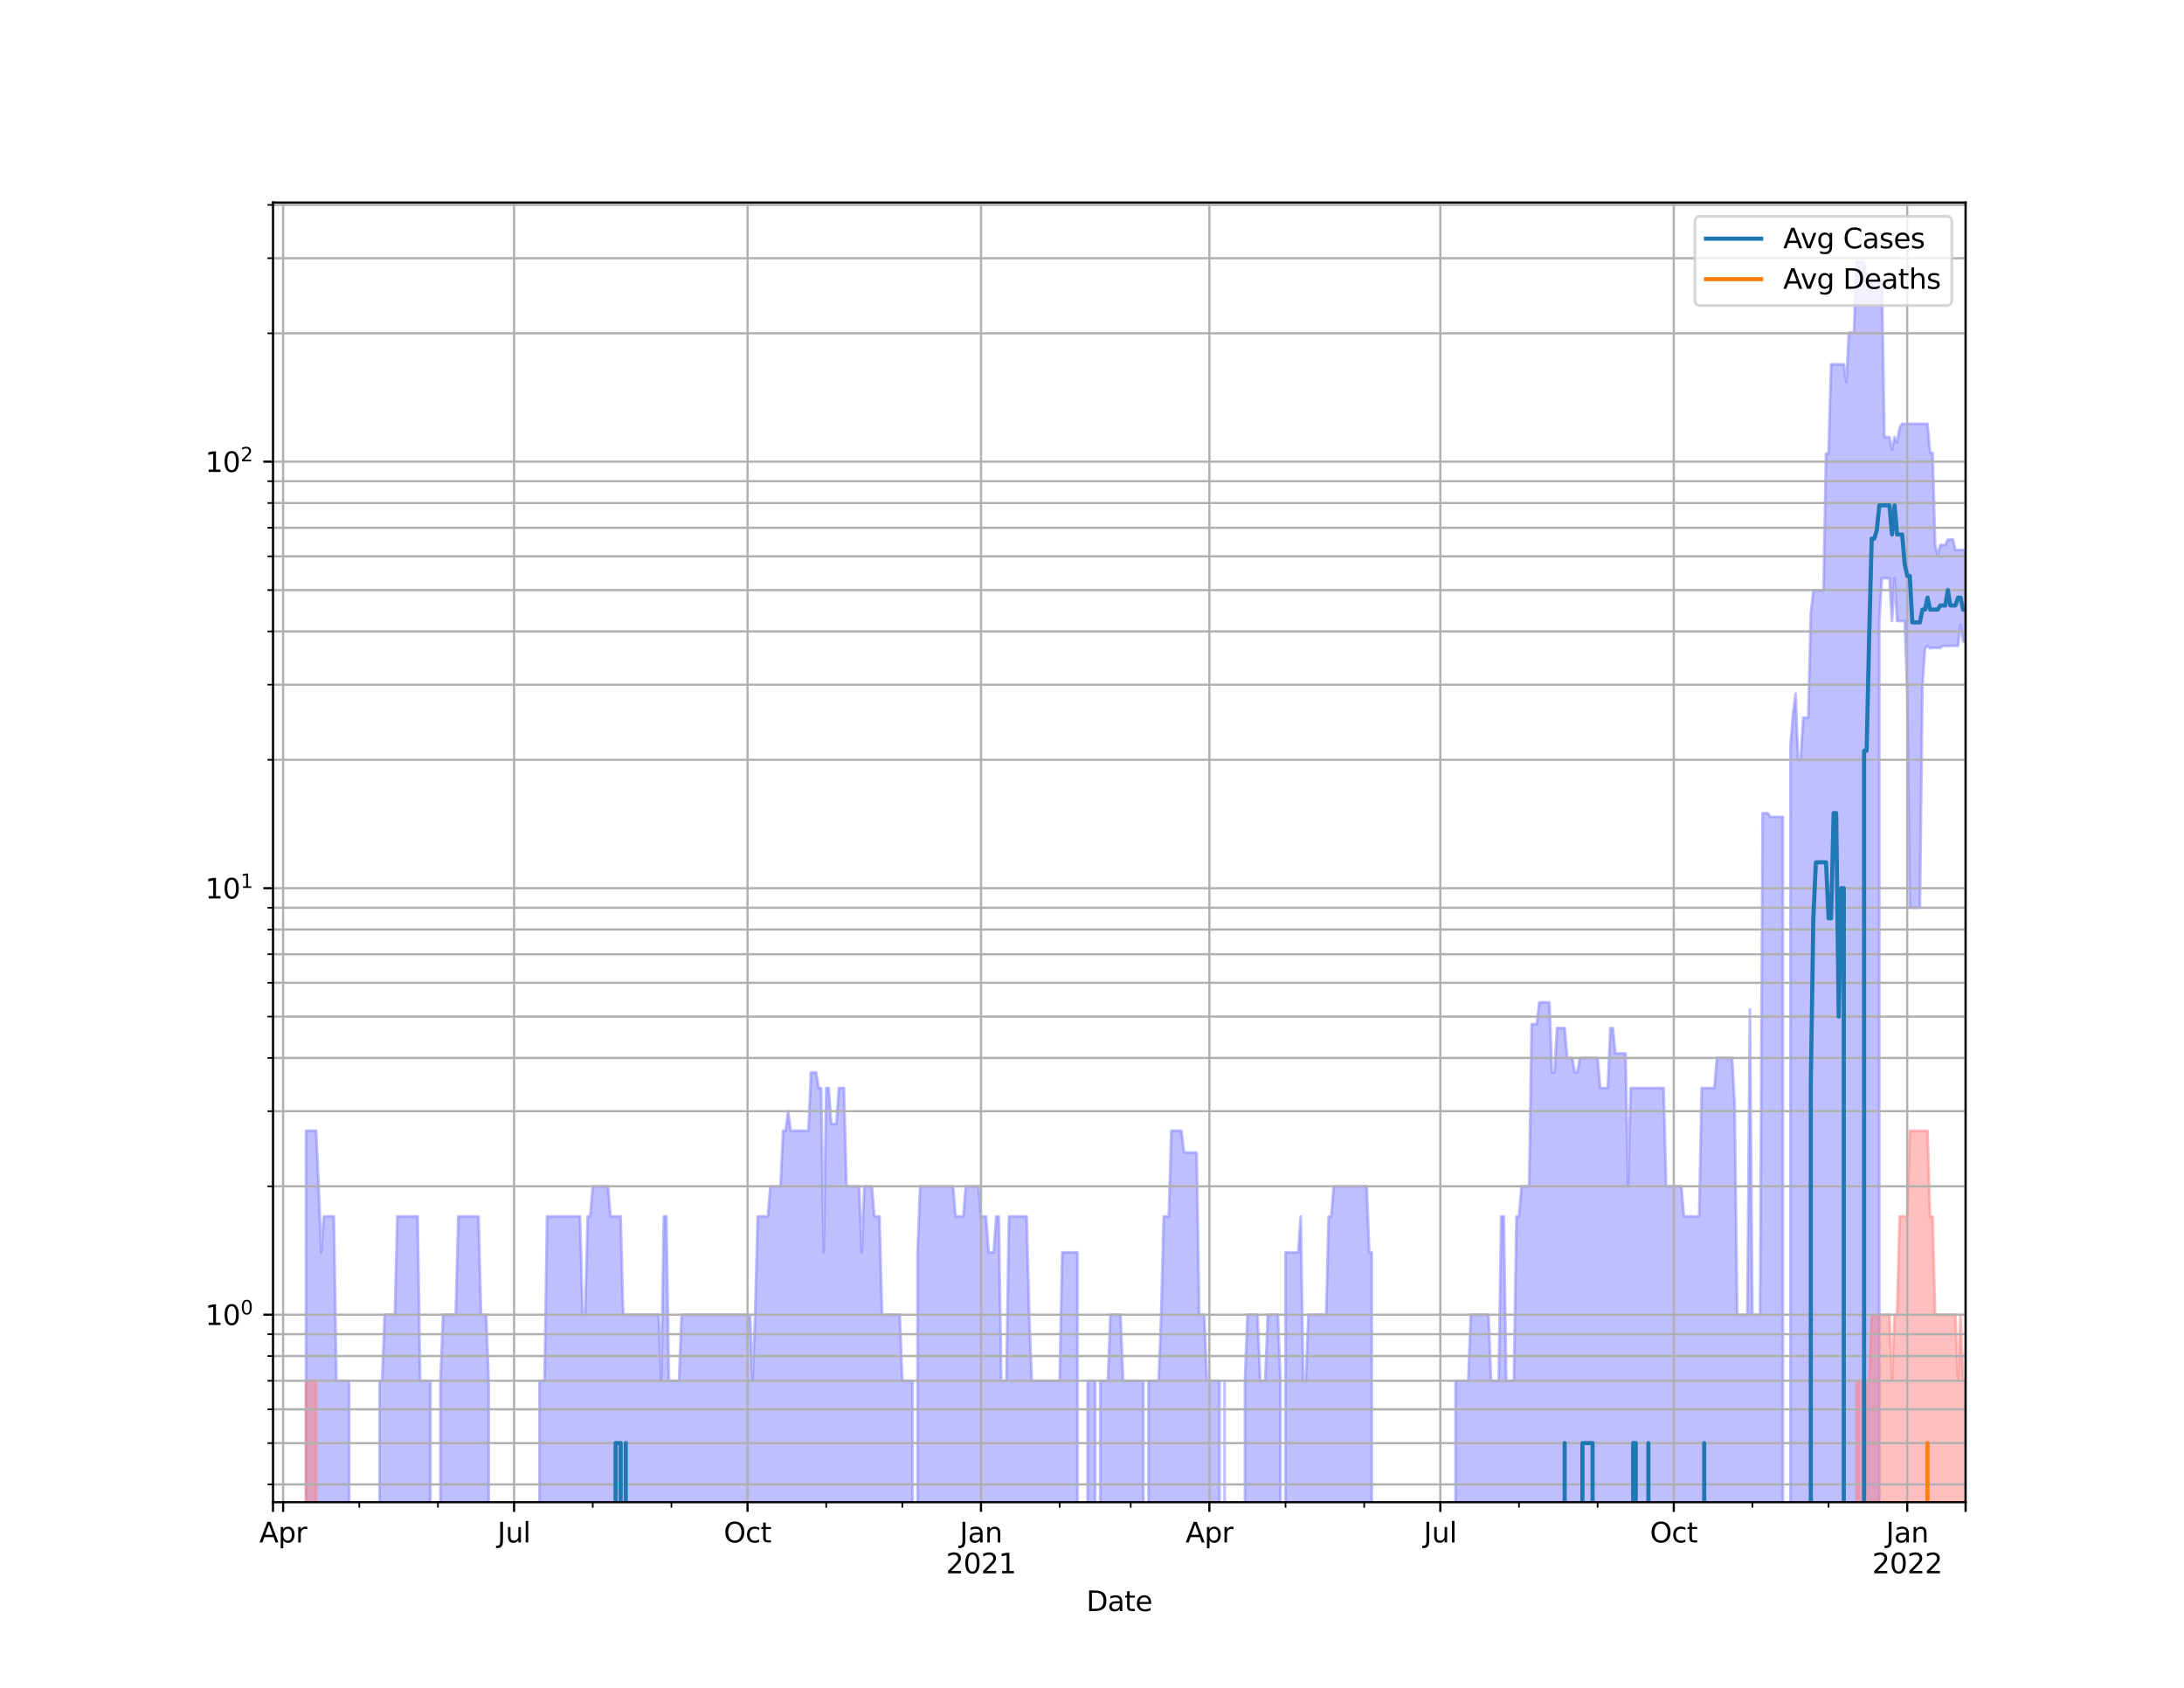 <?xml version="1.0" encoding="utf-8" standalone="no"?>
<!DOCTYPE svg PUBLIC "-//W3C//DTD SVG 1.1//EN"
  "http://www.w3.org/Graphics/SVG/1.1/DTD/svg11.dtd">
<svg height="612pt" version="1.1" viewBox="0 0 792 612" width="792pt" xmlns="http://www.w3.org/2000/svg" xmlns:xlink="http://www.w3.org/1999/xlink">
 <defs>
  <style type="text/css">*{stroke-linecap:butt;stroke-linejoin:round;}</style>
 </defs>
 <g id="figure_1">
  <g id="patch_1">
   <path d="M 0 612 
L 792 612 
L 792 0 
L 0 0 
z
" style="fill:#ffffff;"/>
  </g>
  <g id="axes_1">
   <g id="patch_2">
    <path d="M 99 544.68 
L 712.8 544.68 
L 712.8 73.44 
L 99 73.44 
z
" style="fill:#ffffff;"/>
   </g>
   <g id="PolyCollection_1">
    <path clip-path="url(#p68e2955192)" d="M 99 155127.308 
L 99 155127.308 
L 99.92 155127.308 
L 100.84 155127.308 
L 101.761 155127.308 
L 102.681 155127.308 
L 103.601 155127.308 
L 104.521 155127.308 
L 105.442 155127.308 
L 106.362 155127.308 
L 107.282 155127.308 
L 108.202 155127.308 
L 109.123 155127.308 
L 110.043 155127.308 
L 110.963 409.995 
L 111.883 409.995 
L 112.804 409.995 
L 113.724 409.995 
L 114.644 409.995 
L 115.564 430.151 
L 116.485 454.107 
L 117.405 441.066 
L 118.325 441.066 
L 119.245 441.066 
L 120.166 441.066 
L 121.086 441.066 
L 122.006 500.661 
L 122.926 500.661 
L 123.846 500.661 
L 124.767 500.661 
L 125.687 500.661 
L 126.607 500.661 
L 127.527 155127.308 
L 128.448 155127.308 
L 129.368 155127.308 
L 130.288 155127.308 
L 131.208 155127.308 
L 132.129 155127.308 
L 133.049 155127.308 
L 133.969 155127.308 
L 134.889 155127.308 
L 135.81 155127.308 
L 136.73 155127.308 
L 137.65 500.661 
L 138.57 500.661 
L 139.491 476.706 
L 140.411 476.706 
L 141.331 476.706 
L 142.251 476.706 
L 143.172 476.706 
L 144.092 441.066 
L 145.012 441.066 
L 145.932 441.066 
L 146.852 441.066 
L 147.773 441.066 
L 148.693 441.066 
L 149.613 441.066 
L 150.533 441.066 
L 151.454 441.066 
L 152.374 500.661 
L 153.294 500.661 
L 154.214 500.661 
L 155.135 500.661 
L 156.055 500.661 
L 156.975 155127.308 
L 157.895 155127.308 
L 158.816 155127.308 
L 159.736 500.661 
L 160.656 476.706 
L 161.576 476.706 
L 162.497 476.706 
L 163.417 476.706 
L 164.337 476.706 
L 165.257 476.706 
L 166.178 441.066 
L 167.098 441.066 
L 168.018 441.066 
L 168.938 441.066 
L 169.858 441.066 
L 170.779 441.066 
L 171.699 441.066 
L 172.619 441.066 
L 173.539 441.066 
L 174.46 476.706 
L 175.38 476.706 
L 176.3 476.706 
L 177.22 500.661 
L 178.141 155127.308 
L 179.061 155127.308 
L 179.981 155127.308 
L 180.901 155127.308 
L 181.822 155127.308 
L 182.742 155127.308 
L 183.662 155127.308 
L 184.582 155127.308 
L 185.503 155127.308 
L 186.423 155127.308 
L 187.343 155127.308 
L 188.263 155127.308 
L 189.184 155127.308 
L 190.104 155127.308 
L 191.024 155127.308 
L 191.944 155127.308 
L 192.864 155127.308 
L 193.785 155127.308 
L 194.705 155127.308 
L 195.625 500.661 
L 196.545 500.661 
L 197.466 500.661 
L 198.386 441.066 
L 199.306 441.066 
L 200.226 441.066 
L 201.147 441.066 
L 202.067 441.066 
L 202.987 441.066 
L 203.907 441.066 
L 204.828 441.066 
L 205.748 441.066 
L 206.668 441.066 
L 207.588 441.066 
L 208.509 441.066 
L 209.429 441.066 
L 210.349 441.066 
L 211.269 476.706 
L 212.19 476.706 
L 213.11 441.066 
L 214.03 441.066 
L 214.95 430.151 
L 215.87 430.151 
L 216.791 430.151 
L 217.711 430.151 
L 218.631 430.151 
L 219.551 430.151 
L 220.472 430.151 
L 221.392 441.066 
L 222.312 441.066 
L 223.232 441.066 
L 224.153 441.066 
L 225.073 441.066 
L 225.993 476.706 
L 226.913 476.706 
L 227.834 476.706 
L 228.754 476.706 
L 229.674 476.706 
L 230.594 476.706 
L 231.515 476.706 
L 232.435 476.706 
L 233.355 476.706 
L 234.275 476.706 
L 235.196 476.706 
L 236.116 476.706 
L 237.036 476.706 
L 237.956 476.706 
L 238.876 476.706 
L 239.797 500.661 
L 240.717 441.066 
L 241.637 441.066 
L 242.557 500.661 
L 243.478 500.661 
L 244.398 500.661 
L 245.318 500.661 
L 246.238 500.661 
L 247.159 476.706 
L 248.079 476.706 
L 248.999 476.706 
L 249.919 476.706 
L 250.84 476.706 
L 251.76 476.706 
L 252.68 476.706 
L 253.6 476.706 
L 254.521 476.706 
L 255.441 476.706 
L 256.361 476.706 
L 257.281 476.706 
L 258.201 476.706 
L 259.122 476.706 
L 260.042 476.706 
L 260.962 476.706 
L 261.882 476.706 
L 262.803 476.706 
L 263.723 476.706 
L 264.643 476.706 
L 265.563 476.706 
L 266.484 476.706 
L 267.404 476.706 
L 268.324 476.706 
L 269.244 476.706 
L 270.165 476.706 
L 271.085 476.706 
L 272.005 476.706 
L 272.925 500.661 
L 273.846 476.706 
L 274.766 441.066 
L 275.686 441.066 
L 276.606 441.066 
L 277.527 441.066 
L 278.447 441.066 
L 279.367 430.151 
L 280.287 430.151 
L 281.207 430.151 
L 282.128 430.151 
L 283.048 430.151 
L 283.968 409.995 
L 284.888 409.995 
L 285.809 402.918 
L 286.729 409.995 
L 287.649 409.995 
L 288.569 409.995 
L 289.49 409.995 
L 290.41 409.995 
L 291.33 409.995 
L 292.25 409.995 
L 293.171 409.995 
L 294.091 388.833 
L 295.011 388.833 
L 295.931 388.833 
L 296.852 394.512 
L 297.772 394.512 
L 298.692 454.107 
L 299.612 394.512 
L 300.533 394.512 
L 301.453 407.552 
L 302.373 407.552 
L 303.293 407.552 
L 304.213 394.512 
L 305.134 394.512 
L 306.054 394.512 
L 306.974 430.151 
L 307.894 430.151 
L 308.815 430.151 
L 309.735 430.151 
L 310.655 430.151 
L 311.575 430.151 
L 312.496 454.107 
L 313.416 430.151 
L 314.336 430.151 
L 315.256 430.151 
L 316.177 430.151 
L 317.097 441.066 
L 318.017 441.066 
L 318.937 441.066 
L 319.858 476.706 
L 320.778 476.706 
L 321.698 476.706 
L 322.618 476.706 
L 323.539 476.706 
L 324.459 476.706 
L 325.379 476.706 
L 326.299 476.706 
L 327.219 500.661 
L 328.14 500.661 
L 329.06 500.661 
L 329.98 500.661 
L 330.9 500.661 
L 331.821 155127.308 
L 332.741 454.107 
L 333.661 430.151 
L 334.581 430.151 
L 335.502 430.151 
L 336.422 430.151 
L 337.342 430.151 
L 338.262 430.151 
L 339.183 430.151 
L 340.103 430.151 
L 341.023 430.151 
L 341.943 430.151 
L 342.864 430.151 
L 343.784 430.151 
L 344.704 430.151 
L 345.624 430.151 
L 346.545 441.066 
L 347.465 441.066 
L 348.385 441.066 
L 349.305 441.066 
L 350.225 430.151 
L 351.146 430.151 
L 352.066 430.151 
L 352.986 430.151 
L 353.906 430.151 
L 354.827 430.151 
L 355.747 441.066 
L 356.667 441.066 
L 357.587 441.066 
L 358.508 454.107 
L 359.428 454.107 
L 360.348 454.107 
L 361.268 441.066 
L 362.189 441.066 
L 363.109 500.661 
L 364.029 500.661 
L 364.949 500.661 
L 365.87 441.066 
L 366.79 441.066 
L 367.71 441.066 
L 368.63 441.066 
L 369.551 441.066 
L 370.471 441.066 
L 371.391 441.066 
L 372.311 441.066 
L 373.231 476.706 
L 374.152 500.661 
L 375.072 500.661 
L 375.992 500.661 
L 376.912 500.661 
L 377.833 500.661 
L 378.753 500.661 
L 379.673 500.661 
L 380.593 500.661 
L 381.514 500.661 
L 382.434 500.661 
L 383.354 500.661 
L 384.274 500.661 
L 385.195 454.107 
L 386.115 454.107 
L 387.035 454.107 
L 387.955 454.107 
L 388.876 454.107 
L 389.796 454.107 
L 390.716 454.107 
L 391.636 155127.308 
L 392.557 155127.308 
L 393.477 155127.308 
L 394.397 500.661 
L 395.317 500.661 
L 396.237 500.661 
L 397.158 500.661 
L 398.078 155127.308 
L 398.998 500.661 
L 399.918 500.661 
L 400.839 500.661 
L 401.759 500.661 
L 402.679 476.706 
L 403.599 476.706 
L 404.52 476.706 
L 405.44 476.706 
L 406.36 476.706 
L 407.28 500.661 
L 408.201 500.661 
L 409.121 500.661 
L 410.041 500.661 
L 410.961 500.661 
L 411.882 500.661 
L 412.802 500.661 
L 413.722 500.661 
L 414.642 500.661 
L 415.563 155127.308 
L 416.483 500.661 
L 417.403 500.661 
L 418.323 500.661 
L 419.243 500.661 
L 420.164 500.661 
L 421.084 476.706 
L 422.004 441.066 
L 422.924 441.066 
L 423.845 441.066 
L 424.765 409.995 
L 425.685 409.995 
L 426.605 409.995 
L 427.526 409.995 
L 428.446 409.995 
L 429.366 417.906 
L 430.286 417.906 
L 431.207 417.906 
L 432.127 417.906 
L 433.047 417.906 
L 433.967 417.906 
L 434.888 476.706 
L 435.808 476.706 
L 436.728 476.706 
L 437.648 500.661 
L 438.569 500.661 
L 439.489 500.661 
L 440.409 500.661 
L 441.329 500.661 
L 442.249 500.661 
L 443.17 155127.308 
L 444.09 500.661 
L 445.01 155127.308 
L 445.93 155127.308 
L 446.851 155127.308 
L 447.771 155127.308 
L 448.691 155127.308 
L 449.611 155127.308 
L 450.532 155127.308 
L 451.452 500.661 
L 452.372 476.706 
L 453.292 476.706 
L 454.213 476.706 
L 455.133 476.706 
L 456.053 476.706 
L 456.973 500.661 
L 457.894 500.661 
L 458.814 500.661 
L 459.734 476.706 
L 460.654 476.706 
L 461.575 476.706 
L 462.495 476.706 
L 463.415 476.706 
L 464.335 500.661 
L 465.255 155127.308 
L 466.176 454.107 
L 467.096 454.107 
L 468.016 454.107 
L 468.936 454.107 
L 469.857 454.107 
L 470.777 454.107 
L 471.697 441.066 
L 472.617 500.661 
L 473.538 500.661 
L 474.458 476.706 
L 475.378 476.706 
L 476.298 476.706 
L 477.219 476.706 
L 478.139 476.706 
L 479.059 476.706 
L 479.979 476.706 
L 480.9 476.706 
L 481.82 441.066 
L 482.74 441.066 
L 483.66 430.151 
L 484.581 430.151 
L 485.501 430.151 
L 486.421 430.151 
L 487.341 430.151 
L 488.261 430.151 
L 489.182 430.151 
L 490.102 430.151 
L 491.022 430.151 
L 491.942 430.151 
L 492.863 430.151 
L 493.783 430.151 
L 494.703 430.151 
L 495.623 430.151 
L 496.544 454.107 
L 497.464 454.107 
L 498.384 155127.308 
L 499.304 155127.308 
L 500.225 155127.308 
L 501.145 155127.308 
L 502.065 155127.308 
L 502.985 155127.308 
L 503.906 155127.308 
L 504.826 155127.308 
L 505.746 155127.308 
L 506.666 155127.308 
L 507.587 155127.308 
L 508.507 155127.308 
L 509.427 155127.308 
L 510.347 155127.308 
L 511.267 155127.308 
L 512.188 155127.308 
L 513.108 155127.308 
L 514.028 155127.308 
L 514.948 155127.308 
L 515.869 155127.308 
L 516.789 155127.308 
L 517.709 155127.308 
L 518.629 155127.308 
L 519.55 155127.308 
L 520.47 155127.308 
L 521.39 155127.308 
L 522.31 155127.308 
L 523.231 155127.308 
L 524.151 155127.308 
L 525.071 155127.308 
L 525.991 155127.308 
L 526.912 155127.308 
L 527.832 500.661 
L 528.752 500.661 
L 529.672 500.661 
L 530.593 500.661 
L 531.513 500.661 
L 532.433 500.661 
L 533.353 476.706 
L 534.273 476.706 
L 535.194 476.706 
L 536.114 476.706 
L 537.034 476.706 
L 537.954 476.706 
L 538.875 476.706 
L 539.795 476.706 
L 540.715 500.661 
L 541.635 500.661 
L 542.556 500.661 
L 543.476 500.661 
L 544.396 441.066 
L 545.316 441.066 
L 546.237 500.661 
L 547.157 500.661 
L 548.077 500.661 
L 548.997 500.661 
L 549.918 441.066 
L 550.838 441.066 
L 551.758 430.151 
L 552.678 430.151 
L 553.599 430.151 
L 554.519 430.151 
L 555.439 371.351 
L 556.359 371.351 
L 557.279 371.351 
L 558.2 363.44 
L 559.12 363.44 
L 560.04 363.44 
L 560.96 363.44 
L 561.881 363.44 
L 562.801 388.833 
L 563.721 388.833 
L 564.641 372.765 
L 565.562 372.765 
L 566.482 372.765 
L 567.402 372.765 
L 568.322 383.597 
L 569.243 383.597 
L 570.163 383.597 
L 571.083 388.833 
L 572.003 388.833 
L 572.924 383.597 
L 573.844 383.597 
L 574.764 383.597 
L 575.684 383.597 
L 576.604 383.597 
L 577.525 383.597 
L 578.445 383.597 
L 579.365 383.597 
L 580.285 394.512 
L 581.206 394.512 
L 582.126 394.512 
L 583.046 394.512 
L 583.966 372.765 
L 584.887 372.765 
L 585.807 381.938 
L 586.727 381.938 
L 587.647 381.938 
L 588.568 381.938 
L 589.488 381.938 
L 590.408 430.151 
L 591.328 394.512 
L 592.249 394.512 
L 593.169 394.512 
L 594.089 394.512 
L 595.009 394.512 
L 595.93 394.512 
L 596.85 394.512 
L 597.77 394.512 
L 598.69 394.512 
L 599.61 394.512 
L 600.531 394.512 
L 601.451 394.512 
L 602.371 394.512 
L 603.291 394.512 
L 604.212 430.151 
L 605.132 430.151 
L 606.052 430.151 
L 606.972 430.151 
L 607.893 430.151 
L 608.813 430.151 
L 609.733 430.151 
L 610.653 441.066 
L 611.574 441.066 
L 612.494 441.066 
L 613.414 441.066 
L 614.334 441.066 
L 615.255 441.066 
L 616.175 441.066 
L 617.095 394.512 
L 618.015 394.512 
L 618.936 394.512 
L 619.856 394.512 
L 620.776 394.512 
L 621.696 394.512 
L 622.616 383.597 
L 623.537 383.597 
L 624.457 383.597 
L 625.377 383.597 
L 626.297 383.597 
L 627.218 383.597 
L 628.138 383.597 
L 629.058 400.716 
L 629.978 476.706 
L 630.899 476.706 
L 631.819 476.706 
L 632.739 476.706 
L 633.659 476.706 
L 634.58 365.975 
L 635.5 476.706 
L 636.42 476.706 
L 637.34 476.706 
L 638.261 476.706 
L 639.181 294.822 
L 640.101 294.822 
L 641.021 294.822 
L 641.942 296.179 
L 642.862 296.179 
L 643.782 296.179 
L 644.702 296.179 
L 645.622 296.179 
L 646.543 296.179 
L 647.463 155127.308 
L 648.383 155127.308 
L 649.303 270.021 
L 650.224 258.92 
L 651.144 251.478 
L 652.064 275.5 
L 652.984 275.5 
L 653.905 260.245 
L 654.825 260.245 
L 655.745 260.245 
L 656.665 222.24 
L 657.586 214.093 
L 658.506 214.093 
L 659.426 214.093 
L 660.346 214.093 
L 661.267 214.093 
L 662.187 164.448 
L 663.107 164.448 
L 664.027 132.082 
L 664.948 132.082 
L 665.868 132.082 
L 666.788 132.082 
L 667.708 132.082 
L 668.628 132.082 
L 669.549 138.579 
L 670.469 120.615 
L 671.389 120.615 
L 672.309 120.615 
L 673.23 94.86 
L 674.15 94.86 
L 675.07 94.86 
L 675.99 94.86 
L 676.911 101.848 
L 677.831 101.394 
L 678.751 101.394 
L 679.671 101.394 
L 680.592 101.394 
L 681.512 101.394 
L 682.432 101.394 
L 683.352 158.486 
L 684.273 158.486 
L 685.193 158.486 
L 686.113 163.049 
L 687.033 158.486 
L 687.954 160.456 
L 688.874 155.047 
L 689.794 153.664 
L 690.714 153.664 
L 691.634 153.664 
L 692.555 153.664 
L 693.475 153.664 
L 694.395 153.664 
L 695.315 153.664 
L 696.236 153.664 
L 697.156 153.664 
L 698.076 153.664 
L 698.996 153.664 
L 699.917 164.191 
L 700.837 164.191 
L 701.757 197.589 
L 702.677 201.602 
L 703.598 197.589 
L 704.518 197.589 
L 705.438 197.589 
L 706.358 195.618 
L 707.279 195.618 
L 708.199 195.618 
L 709.119 199.403 
L 710.039 199.403 
L 710.96 199.403 
L 711.88 199.403 
L 712.8 199.403 
L 712.8 232.568 
L 712.8 232.568 
L 711.88 232.568 
L 710.96 226.473 
L 710.039 234.182 
L 709.119 234.182 
L 708.199 234.182 
L 707.279 234.182 
L 706.358 234.182 
L 705.438 234.182 
L 704.518 234.182 
L 703.598 234.912 
L 702.677 234.912 
L 701.757 234.912 
L 700.837 234.912 
L 699.917 235.096 
L 698.996 234.182 
L 698.076 235.096 
L 697.156 248.717 
L 696.236 329.131 
L 695.315 329.131 
L 694.395 329.131 
L 693.475 329.131 
L 692.555 329.131 
L 691.634 251.01 
L 690.714 225.191 
L 689.794 225.191 
L 688.874 225.191 
L 687.954 225.191 
L 687.033 209.666 
L 686.113 225.191 
L 685.193 209.666 
L 684.273 209.666 
L 683.352 209.666 
L 682.432 209.666 
L 681.512 225.191 
L 680.592 155127.308 
L 679.671 155127.308 
L 678.751 155127.308 
L 677.831 155127.308 
L 676.911 155127.308 
L 675.99 155127.308 
L 675.07 155127.308 
L 674.15 155127.308 
L 673.23 155127.308 
L 672.309 155127.308 
L 671.389 155127.308 
L 670.469 155127.308 
L 669.549 155127.308 
L 668.628 155127.308 
L 667.708 155127.308 
L 666.788 155127.308 
L 665.868 155127.308 
L 664.948 155127.308 
L 664.027 155127.308 
L 663.107 155127.308 
L 662.187 155127.308 
L 661.267 155127.308 
L 660.346 155127.308 
L 659.426 155127.308 
L 658.506 155127.308 
L 657.586 155127.308 
L 656.665 155127.308 
L 655.745 155127.308 
L 654.825 155127.308 
L 653.905 155127.308 
L 652.984 155127.308 
L 652.064 155127.308 
L 651.144 155127.308 
L 650.224 155127.308 
L 649.303 155127.308 
L 648.383 155127.308 
L 647.463 155127.308 
L 646.543 155127.308 
L 645.622 155127.308 
L 644.702 155127.308 
L 643.782 155127.308 
L 642.862 155127.308 
L 641.942 155127.308 
L 641.021 155127.308 
L 640.101 155127.308 
L 639.181 155127.308 
L 638.261 155127.308 
L 637.34 155127.308 
L 636.42 155127.308 
L 635.5 155127.308 
L 634.58 155127.308 
L 633.659 155127.308 
L 632.739 155127.308 
L 631.819 155127.308 
L 630.899 155127.308 
L 629.978 155127.308 
L 629.058 155127.308 
L 628.138 155127.308 
L 627.218 155127.308 
L 626.297 155127.308 
L 625.377 155127.308 
L 624.457 155127.308 
L 623.537 155127.308 
L 622.616 155127.308 
L 621.696 155127.308 
L 620.776 155127.308 
L 619.856 155127.308 
L 618.936 155127.308 
L 618.015 155127.308 
L 617.095 155127.308 
L 616.175 155127.308 
L 615.255 155127.308 
L 614.334 155127.308 
L 613.414 155127.308 
L 612.494 155127.308 
L 611.574 155127.308 
L 610.653 155127.308 
L 609.733 155127.308 
L 608.813 155127.308 
L 607.893 155127.308 
L 606.972 155127.308 
L 606.052 155127.308 
L 605.132 155127.308 
L 604.212 155127.308 
L 603.291 155127.308 
L 602.371 155127.308 
L 601.451 155127.308 
L 600.531 155127.308 
L 599.61 155127.308 
L 598.69 155127.308 
L 597.77 155127.308 
L 596.85 155127.308 
L 595.93 155127.308 
L 595.009 155127.308 
L 594.089 155127.308 
L 593.169 155127.308 
L 592.249 155127.308 
L 591.328 155127.308 
L 590.408 155127.308 
L 589.488 155127.308 
L 588.568 155127.308 
L 587.647 155127.308 
L 586.727 155127.308 
L 585.807 155127.308 
L 584.887 155127.308 
L 583.966 155127.308 
L 583.046 155127.308 
L 582.126 155127.308 
L 581.206 155127.308 
L 580.285 155127.308 
L 579.365 155127.308 
L 578.445 155127.308 
L 577.525 155127.308 
L 576.604 155127.308 
L 575.684 155127.308 
L 574.764 155127.308 
L 573.844 155127.308 
L 572.924 155127.308 
L 572.003 155127.308 
L 571.083 155127.308 
L 570.163 155127.308 
L 569.243 155127.308 
L 568.322 155127.308 
L 567.402 155127.308 
L 566.482 155127.308 
L 565.562 155127.308 
L 564.641 155127.308 
L 563.721 155127.308 
L 562.801 155127.308 
L 561.881 155127.308 
L 560.96 155127.308 
L 560.04 155127.308 
L 559.12 155127.308 
L 558.2 155127.308 
L 557.279 155127.308 
L 556.359 155127.308 
L 555.439 155127.308 
L 554.519 155127.308 
L 553.599 155127.308 
L 552.678 155127.308 
L 551.758 155127.308 
L 550.838 155127.308 
L 549.918 155127.308 
L 548.997 155127.308 
L 548.077 155127.308 
L 547.157 155127.308 
L 546.237 155127.308 
L 545.316 155127.308 
L 544.396 155127.308 
L 543.476 155127.308 
L 542.556 155127.308 
L 541.635 155127.308 
L 540.715 155127.308 
L 539.795 155127.308 
L 538.875 155127.308 
L 537.954 155127.308 
L 537.034 155127.308 
L 536.114 155127.308 
L 535.194 155127.308 
L 534.273 155127.308 
L 533.353 155127.308 
L 532.433 155127.308 
L 531.513 155127.308 
L 530.593 155127.308 
L 529.672 155127.308 
L 528.752 155127.308 
L 527.832 155127.308 
L 526.912 155127.308 
L 525.991 155127.308 
L 525.071 155127.308 
L 524.151 155127.308 
L 523.231 155127.308 
L 522.31 155127.308 
L 521.39 155127.308 
L 520.47 155127.308 
L 519.55 155127.308 
L 518.629 155127.308 
L 517.709 155127.308 
L 516.789 155127.308 
L 515.869 155127.308 
L 514.948 155127.308 
L 514.028 155127.308 
L 513.108 155127.308 
L 512.188 155127.308 
L 511.267 155127.308 
L 510.347 155127.308 
L 509.427 155127.308 
L 508.507 155127.308 
L 507.587 155127.308 
L 506.666 155127.308 
L 505.746 155127.308 
L 504.826 155127.308 
L 503.906 155127.308 
L 502.985 155127.308 
L 502.065 155127.308 
L 501.145 155127.308 
L 500.225 155127.308 
L 499.304 155127.308 
L 498.384 155127.308 
L 497.464 155127.308 
L 496.544 155127.308 
L 495.623 155127.308 
L 494.703 155127.308 
L 493.783 155127.308 
L 492.863 155127.308 
L 491.942 155127.308 
L 491.022 155127.308 
L 490.102 155127.308 
L 489.182 155127.308 
L 488.261 155127.308 
L 487.341 155127.308 
L 486.421 155127.308 
L 485.501 155127.308 
L 484.581 155127.308 
L 483.66 155127.308 
L 482.74 155127.308 
L 481.82 155127.308 
L 480.9 155127.308 
L 479.979 155127.308 
L 479.059 155127.308 
L 478.139 155127.308 
L 477.219 155127.308 
L 476.298 155127.308 
L 475.378 155127.308 
L 474.458 155127.308 
L 473.538 155127.308 
L 472.617 155127.308 
L 471.697 155127.308 
L 470.777 155127.308 
L 469.857 155127.308 
L 468.936 155127.308 
L 468.016 155127.308 
L 467.096 155127.308 
L 466.176 155127.308 
L 465.255 155127.308 
L 464.335 155127.308 
L 463.415 155127.308 
L 462.495 155127.308 
L 461.575 155127.308 
L 460.654 155127.308 
L 459.734 155127.308 
L 458.814 155127.308 
L 457.894 155127.308 
L 456.973 155127.308 
L 456.053 155127.308 
L 455.133 155127.308 
L 454.213 155127.308 
L 453.292 155127.308 
L 452.372 155127.308 
L 451.452 155127.308 
L 450.532 155127.308 
L 449.611 155127.308 
L 448.691 155127.308 
L 447.771 155127.308 
L 446.851 155127.308 
L 445.93 155127.308 
L 445.01 155127.308 
L 444.09 155127.308 
L 443.17 155127.308 
L 442.249 155127.308 
L 441.329 155127.308 
L 440.409 155127.308 
L 439.489 155127.308 
L 438.569 155127.308 
L 437.648 155127.308 
L 436.728 155127.308 
L 435.808 155127.308 
L 434.888 155127.308 
L 433.967 155127.308 
L 433.047 155127.308 
L 432.127 155127.308 
L 431.207 155127.308 
L 430.286 155127.308 
L 429.366 155127.308 
L 428.446 155127.308 
L 427.526 155127.308 
L 426.605 155127.308 
L 425.685 155127.308 
L 424.765 155127.308 
L 423.845 155127.308 
L 422.924 155127.308 
L 422.004 155127.308 
L 421.084 155127.308 
L 420.164 155127.308 
L 419.243 155127.308 
L 418.323 155127.308 
L 417.403 155127.308 
L 416.483 155127.308 
L 415.563 155127.308 
L 414.642 155127.308 
L 413.722 155127.308 
L 412.802 155127.308 
L 411.882 155127.308 
L 410.961 155127.308 
L 410.041 155127.308 
L 409.121 155127.308 
L 408.201 155127.308 
L 407.28 155127.308 
L 406.36 155127.308 
L 405.44 155127.308 
L 404.52 155127.308 
L 403.599 155127.308 
L 402.679 155127.308 
L 401.759 155127.308 
L 400.839 155127.308 
L 399.918 155127.308 
L 398.998 155127.308 
L 398.078 155127.308 
L 397.158 155127.308 
L 396.237 155127.308 
L 395.317 155127.308 
L 394.397 155127.308 
L 393.477 155127.308 
L 392.557 155127.308 
L 391.636 155127.308 
L 390.716 155127.308 
L 389.796 155127.308 
L 388.876 155127.308 
L 387.955 155127.308 
L 387.035 155127.308 
L 386.115 155127.308 
L 385.195 155127.308 
L 384.274 155127.308 
L 383.354 155127.308 
L 382.434 155127.308 
L 381.514 155127.308 
L 380.593 155127.308 
L 379.673 155127.308 
L 378.753 155127.308 
L 377.833 155127.308 
L 376.912 155127.308 
L 375.992 155127.308 
L 375.072 155127.308 
L 374.152 155127.308 
L 373.231 155127.308 
L 372.311 155127.308 
L 371.391 155127.308 
L 370.471 155127.308 
L 369.551 155127.308 
L 368.63 155127.308 
L 367.71 155127.308 
L 366.79 155127.308 
L 365.87 155127.308 
L 364.949 155127.308 
L 364.029 155127.308 
L 363.109 155127.308 
L 362.189 155127.308 
L 361.268 155127.308 
L 360.348 155127.308 
L 359.428 155127.308 
L 358.508 155127.308 
L 357.587 155127.308 
L 356.667 155127.308 
L 355.747 155127.308 
L 354.827 155127.308 
L 353.906 155127.308 
L 352.986 155127.308 
L 352.066 155127.308 
L 351.146 155127.308 
L 350.225 155127.308 
L 349.305 155127.308 
L 348.385 155127.308 
L 347.465 155127.308 
L 346.545 155127.308 
L 345.624 155127.308 
L 344.704 155127.308 
L 343.784 155127.308 
L 342.864 155127.308 
L 341.943 155127.308 
L 341.023 155127.308 
L 340.103 155127.308 
L 339.183 155127.308 
L 338.262 155127.308 
L 337.342 155127.308 
L 336.422 155127.308 
L 335.502 155127.308 
L 334.581 155127.308 
L 333.661 155127.308 
L 332.741 155127.308 
L 331.821 155127.308 
L 330.9 155127.308 
L 329.98 155127.308 
L 329.06 155127.308 
L 328.14 155127.308 
L 327.219 155127.308 
L 326.299 155127.308 
L 325.379 155127.308 
L 324.459 155127.308 
L 323.539 155127.308 
L 322.618 155127.308 
L 321.698 155127.308 
L 320.778 155127.308 
L 319.858 155127.308 
L 318.937 155127.308 
L 318.017 155127.308 
L 317.097 155127.308 
L 316.177 155127.308 
L 315.256 155127.308 
L 314.336 155127.308 
L 313.416 155127.308 
L 312.496 155127.308 
L 311.575 155127.308 
L 310.655 155127.308 
L 309.735 155127.308 
L 308.815 155127.308 
L 307.894 155127.308 
L 306.974 155127.308 
L 306.054 155127.308 
L 305.134 155127.308 
L 304.213 155127.308 
L 303.293 155127.308 
L 302.373 155127.308 
L 301.453 155127.308 
L 300.533 155127.308 
L 299.612 155127.308 
L 298.692 155127.308 
L 297.772 155127.308 
L 296.852 155127.308 
L 295.931 155127.308 
L 295.011 155127.308 
L 294.091 155127.308 
L 293.171 155127.308 
L 292.25 155127.308 
L 291.33 155127.308 
L 290.41 155127.308 
L 289.49 155127.308 
L 288.569 155127.308 
L 287.649 155127.308 
L 286.729 155127.308 
L 285.809 155127.308 
L 284.888 155127.308 
L 283.968 155127.308 
L 283.048 155127.308 
L 282.128 155127.308 
L 281.207 155127.308 
L 280.287 155127.308 
L 279.367 155127.308 
L 278.447 155127.308 
L 277.527 155127.308 
L 276.606 155127.308 
L 275.686 155127.308 
L 274.766 155127.308 
L 273.846 155127.308 
L 272.925 155127.308 
L 272.005 155127.308 
L 271.085 155127.308 
L 270.165 155127.308 
L 269.244 155127.308 
L 268.324 155127.308 
L 267.404 155127.308 
L 266.484 155127.308 
L 265.563 155127.308 
L 264.643 155127.308 
L 263.723 155127.308 
L 262.803 155127.308 
L 261.882 155127.308 
L 260.962 155127.308 
L 260.042 155127.308 
L 259.122 155127.308 
L 258.201 155127.308 
L 257.281 155127.308 
L 256.361 155127.308 
L 255.441 155127.308 
L 254.521 155127.308 
L 253.6 155127.308 
L 252.68 155127.308 
L 251.76 155127.308 
L 250.84 155127.308 
L 249.919 155127.308 
L 248.999 155127.308 
L 248.079 155127.308 
L 247.159 155127.308 
L 246.238 155127.308 
L 245.318 155127.308 
L 244.398 155127.308 
L 243.478 155127.308 
L 242.557 155127.308 
L 241.637 155127.308 
L 240.717 155127.308 
L 239.797 155127.308 
L 238.876 155127.308 
L 237.956 155127.308 
L 237.036 155127.308 
L 236.116 155127.308 
L 235.196 155127.308 
L 234.275 155127.308 
L 233.355 155127.308 
L 232.435 155127.308 
L 231.515 155127.308 
L 230.594 155127.308 
L 229.674 155127.308 
L 228.754 155127.308 
L 227.834 155127.308 
L 226.913 155127.308 
L 225.993 155127.308 
L 225.073 155127.308 
L 224.153 155127.308 
L 223.232 155127.308 
L 222.312 155127.308 
L 221.392 155127.308 
L 220.472 155127.308 
L 219.551 155127.308 
L 218.631 155127.308 
L 217.711 155127.308 
L 216.791 155127.308 
L 215.87 155127.308 
L 214.95 155127.308 
L 214.03 155127.308 
L 213.11 155127.308 
L 212.19 155127.308 
L 211.269 155127.308 
L 210.349 155127.308 
L 209.429 155127.308 
L 208.509 155127.308 
L 207.588 155127.308 
L 206.668 155127.308 
L 205.748 155127.308 
L 204.828 155127.308 
L 203.907 155127.308 
L 202.987 155127.308 
L 202.067 155127.308 
L 201.147 155127.308 
L 200.226 155127.308 
L 199.306 155127.308 
L 198.386 155127.308 
L 197.466 155127.308 
L 196.545 155127.308 
L 195.625 155127.308 
L 194.705 155127.308 
L 193.785 155127.308 
L 192.864 155127.308 
L 191.944 155127.308 
L 191.024 155127.308 
L 190.104 155127.308 
L 189.184 155127.308 
L 188.263 155127.308 
L 187.343 155127.308 
L 186.423 155127.308 
L 185.503 155127.308 
L 184.582 155127.308 
L 183.662 155127.308 
L 182.742 155127.308 
L 181.822 155127.308 
L 180.901 155127.308 
L 179.981 155127.308 
L 179.061 155127.308 
L 178.141 155127.308 
L 177.22 155127.308 
L 176.3 155127.308 
L 175.38 155127.308 
L 174.46 155127.308 
L 173.539 155127.308 
L 172.619 155127.308 
L 171.699 155127.308 
L 170.779 155127.308 
L 169.858 155127.308 
L 168.938 155127.308 
L 168.018 155127.308 
L 167.098 155127.308 
L 166.178 155127.308 
L 165.257 155127.308 
L 164.337 155127.308 
L 163.417 155127.308 
L 162.497 155127.308 
L 161.576 155127.308 
L 160.656 155127.308 
L 159.736 155127.308 
L 158.816 155127.308 
L 157.895 155127.308 
L 156.975 155127.308 
L 156.055 155127.308 
L 155.135 155127.308 
L 154.214 155127.308 
L 153.294 155127.308 
L 152.374 155127.308 
L 151.454 155127.308 
L 150.533 155127.308 
L 149.613 155127.308 
L 148.693 155127.308 
L 147.773 155127.308 
L 146.852 155127.308 
L 145.932 155127.308 
L 145.012 155127.308 
L 144.092 155127.308 
L 143.172 155127.308 
L 142.251 155127.308 
L 141.331 155127.308 
L 140.411 155127.308 
L 139.491 155127.308 
L 138.57 155127.308 
L 137.65 155127.308 
L 136.73 155127.308 
L 135.81 155127.308 
L 134.889 155127.308 
L 133.969 155127.308 
L 133.049 155127.308 
L 132.129 155127.308 
L 131.208 155127.308 
L 130.288 155127.308 
L 129.368 155127.308 
L 128.448 155127.308 
L 127.527 155127.308 
L 126.607 155127.308 
L 125.687 155127.308 
L 124.767 155127.308 
L 123.846 155127.308 
L 122.926 155127.308 
L 122.006 155127.308 
L 121.086 155127.308 
L 120.166 155127.308 
L 119.245 155127.308 
L 118.325 155127.308 
L 117.405 155127.308 
L 116.485 155127.308 
L 115.564 155127.308 
L 114.644 155127.308 
L 113.724 155127.308 
L 112.804 155127.308 
L 111.883 155127.308 
L 110.963 155127.308 
L 110.043 155127.308 
L 109.123 155127.308 
L 108.202 155127.308 
L 107.282 155127.308 
L 106.362 155127.308 
L 105.442 155127.308 
L 104.521 155127.308 
L 103.601 155127.308 
L 102.681 155127.308 
L 101.761 155127.308 
L 100.84 155127.308 
L 99.92 155127.308 
L 99 155127.308 
z
" style="fill:#8080ff;fill-opacity:0.5;stroke:#8080ff;stroke-opacity:0.5;"/>
   </g>
   <g id="PolyCollection_2">
    <path clip-path="url(#p68e2955192)" d="M 99 155127.308 
L 99 155127.308 
L 99.92 155127.308 
L 100.84 155127.308 
L 101.761 155127.308 
L 102.681 155127.308 
L 103.601 155127.308 
L 104.521 155127.308 
L 105.442 155127.308 
L 106.362 155127.308 
L 107.282 155127.308 
L 108.202 155127.308 
L 109.123 155127.308 
L 110.043 155127.308 
L 110.963 500.661 
L 111.883 500.661 
L 112.804 500.661 
L 113.724 500.661 
L 114.644 500.661 
L 115.564 155127.308 
L 116.485 155127.308 
L 117.405 155127.308 
L 118.325 155127.308 
L 119.245 155127.308 
L 120.166 155127.308 
L 121.086 155127.308 
L 122.006 155127.308 
L 122.926 155127.308 
L 123.846 155127.308 
L 124.767 155127.308 
L 125.687 155127.308 
L 126.607 155127.308 
L 127.527 155127.308 
L 128.448 155127.308 
L 129.368 155127.308 
L 130.288 155127.308 
L 131.208 155127.308 
L 132.129 155127.308 
L 133.049 155127.308 
L 133.969 155127.308 
L 134.889 155127.308 
L 135.81 155127.308 
L 136.73 155127.308 
L 137.65 155127.308 
L 138.57 155127.308 
L 139.491 155127.308 
L 140.411 155127.308 
L 141.331 155127.308 
L 142.251 155127.308 
L 143.172 155127.308 
L 144.092 155127.308 
L 145.012 155127.308 
L 145.932 155127.308 
L 146.852 155127.308 
L 147.773 155127.308 
L 148.693 155127.308 
L 149.613 155127.308 
L 150.533 155127.308 
L 151.454 155127.308 
L 152.374 155127.308 
L 153.294 155127.308 
L 154.214 155127.308 
L 155.135 155127.308 
L 156.055 155127.308 
L 156.975 155127.308 
L 157.895 155127.308 
L 158.816 155127.308 
L 159.736 155127.308 
L 160.656 155127.308 
L 161.576 155127.308 
L 162.497 155127.308 
L 163.417 155127.308 
L 164.337 155127.308 
L 165.257 155127.308 
L 166.178 155127.308 
L 167.098 155127.308 
L 168.018 155127.308 
L 168.938 155127.308 
L 169.858 155127.308 
L 170.779 155127.308 
L 171.699 155127.308 
L 172.619 155127.308 
L 173.539 155127.308 
L 174.46 155127.308 
L 175.38 155127.308 
L 176.3 155127.308 
L 177.22 155127.308 
L 178.141 155127.308 
L 179.061 155127.308 
L 179.981 155127.308 
L 180.901 155127.308 
L 181.822 155127.308 
L 182.742 155127.308 
L 183.662 155127.308 
L 184.582 155127.308 
L 185.503 155127.308 
L 186.423 155127.308 
L 187.343 155127.308 
L 188.263 155127.308 
L 189.184 155127.308 
L 190.104 155127.308 
L 191.024 155127.308 
L 191.944 155127.308 
L 192.864 155127.308 
L 193.785 155127.308 
L 194.705 155127.308 
L 195.625 155127.308 
L 196.545 155127.308 
L 197.466 155127.308 
L 198.386 155127.308 
L 199.306 155127.308 
L 200.226 155127.308 
L 201.147 155127.308 
L 202.067 155127.308 
L 202.987 155127.308 
L 203.907 155127.308 
L 204.828 155127.308 
L 205.748 155127.308 
L 206.668 155127.308 
L 207.588 155127.308 
L 208.509 155127.308 
L 209.429 155127.308 
L 210.349 155127.308 
L 211.269 155127.308 
L 212.19 155127.308 
L 213.11 155127.308 
L 214.03 155127.308 
L 214.95 155127.308 
L 215.87 155127.308 
L 216.791 155127.308 
L 217.711 155127.308 
L 218.631 155127.308 
L 219.551 155127.308 
L 220.472 155127.308 
L 221.392 155127.308 
L 222.312 155127.308 
L 223.232 155127.308 
L 224.153 155127.308 
L 225.073 155127.308 
L 225.993 155127.308 
L 226.913 155127.308 
L 227.834 155127.308 
L 228.754 155127.308 
L 229.674 155127.308 
L 230.594 155127.308 
L 231.515 155127.308 
L 232.435 155127.308 
L 233.355 155127.308 
L 234.275 155127.308 
L 235.196 155127.308 
L 236.116 155127.308 
L 237.036 155127.308 
L 237.956 155127.308 
L 238.876 155127.308 
L 239.797 155127.308 
L 240.717 155127.308 
L 241.637 155127.308 
L 242.557 155127.308 
L 243.478 155127.308 
L 244.398 155127.308 
L 245.318 155127.308 
L 246.238 155127.308 
L 247.159 155127.308 
L 248.079 155127.308 
L 248.999 155127.308 
L 249.919 155127.308 
L 250.84 155127.308 
L 251.76 155127.308 
L 252.68 155127.308 
L 253.6 155127.308 
L 254.521 155127.308 
L 255.441 155127.308 
L 256.361 155127.308 
L 257.281 155127.308 
L 258.201 155127.308 
L 259.122 155127.308 
L 260.042 155127.308 
L 260.962 155127.308 
L 261.882 155127.308 
L 262.803 155127.308 
L 263.723 155127.308 
L 264.643 155127.308 
L 265.563 155127.308 
L 266.484 155127.308 
L 267.404 155127.308 
L 268.324 155127.308 
L 269.244 155127.308 
L 270.165 155127.308 
L 271.085 155127.308 
L 272.005 155127.308 
L 272.925 155127.308 
L 273.846 155127.308 
L 274.766 155127.308 
L 275.686 155127.308 
L 276.606 155127.308 
L 277.527 155127.308 
L 278.447 155127.308 
L 279.367 155127.308 
L 280.287 155127.308 
L 281.207 155127.308 
L 282.128 155127.308 
L 283.048 155127.308 
L 283.968 155127.308 
L 284.888 155127.308 
L 285.809 155127.308 
L 286.729 155127.308 
L 287.649 155127.308 
L 288.569 155127.308 
L 289.49 155127.308 
L 290.41 155127.308 
L 291.33 155127.308 
L 292.25 155127.308 
L 293.171 155127.308 
L 294.091 155127.308 
L 295.011 155127.308 
L 295.931 155127.308 
L 296.852 155127.308 
L 297.772 155127.308 
L 298.692 155127.308 
L 299.612 155127.308 
L 300.533 155127.308 
L 301.453 155127.308 
L 302.373 155127.308 
L 303.293 155127.308 
L 304.213 155127.308 
L 305.134 155127.308 
L 306.054 155127.308 
L 306.974 155127.308 
L 307.894 155127.308 
L 308.815 155127.308 
L 309.735 155127.308 
L 310.655 155127.308 
L 311.575 155127.308 
L 312.496 155127.308 
L 313.416 155127.308 
L 314.336 155127.308 
L 315.256 155127.308 
L 316.177 155127.308 
L 317.097 155127.308 
L 318.017 155127.308 
L 318.937 155127.308 
L 319.858 155127.308 
L 320.778 155127.308 
L 321.698 155127.308 
L 322.618 155127.308 
L 323.539 155127.308 
L 324.459 155127.308 
L 325.379 155127.308 
L 326.299 155127.308 
L 327.219 155127.308 
L 328.14 155127.308 
L 329.06 155127.308 
L 329.98 155127.308 
L 330.9 155127.308 
L 331.821 155127.308 
L 332.741 155127.308 
L 333.661 155127.308 
L 334.581 155127.308 
L 335.502 155127.308 
L 336.422 155127.308 
L 337.342 155127.308 
L 338.262 155127.308 
L 339.183 155127.308 
L 340.103 155127.308 
L 341.023 155127.308 
L 341.943 155127.308 
L 342.864 155127.308 
L 343.784 155127.308 
L 344.704 155127.308 
L 345.624 155127.308 
L 346.545 155127.308 
L 347.465 155127.308 
L 348.385 155127.308 
L 349.305 155127.308 
L 350.225 155127.308 
L 351.146 155127.308 
L 352.066 155127.308 
L 352.986 155127.308 
L 353.906 155127.308 
L 354.827 155127.308 
L 355.747 155127.308 
L 356.667 155127.308 
L 357.587 155127.308 
L 358.508 155127.308 
L 359.428 155127.308 
L 360.348 155127.308 
L 361.268 155127.308 
L 362.189 155127.308 
L 363.109 155127.308 
L 364.029 155127.308 
L 364.949 155127.308 
L 365.87 155127.308 
L 366.79 155127.308 
L 367.71 155127.308 
L 368.63 155127.308 
L 369.551 155127.308 
L 370.471 155127.308 
L 371.391 155127.308 
L 372.311 155127.308 
L 373.231 155127.308 
L 374.152 155127.308 
L 375.072 155127.308 
L 375.992 155127.308 
L 376.912 155127.308 
L 377.833 155127.308 
L 378.753 155127.308 
L 379.673 155127.308 
L 380.593 155127.308 
L 381.514 155127.308 
L 382.434 155127.308 
L 383.354 155127.308 
L 384.274 155127.308 
L 385.195 155127.308 
L 386.115 155127.308 
L 387.035 155127.308 
L 387.955 155127.308 
L 388.876 155127.308 
L 389.796 155127.308 
L 390.716 155127.308 
L 391.636 155127.308 
L 392.557 155127.308 
L 393.477 155127.308 
L 394.397 155127.308 
L 395.317 155127.308 
L 396.237 155127.308 
L 397.158 155127.308 
L 398.078 155127.308 
L 398.998 155127.308 
L 399.918 155127.308 
L 400.839 155127.308 
L 401.759 155127.308 
L 402.679 155127.308 
L 403.599 155127.308 
L 404.52 155127.308 
L 405.44 155127.308 
L 406.36 155127.308 
L 407.28 155127.308 
L 408.201 155127.308 
L 409.121 155127.308 
L 410.041 155127.308 
L 410.961 155127.308 
L 411.882 155127.308 
L 412.802 155127.308 
L 413.722 155127.308 
L 414.642 155127.308 
L 415.563 155127.308 
L 416.483 155127.308 
L 417.403 155127.308 
L 418.323 155127.308 
L 419.243 155127.308 
L 420.164 155127.308 
L 421.084 155127.308 
L 422.004 155127.308 
L 422.924 155127.308 
L 423.845 155127.308 
L 424.765 155127.308 
L 425.685 155127.308 
L 426.605 155127.308 
L 427.526 155127.308 
L 428.446 155127.308 
L 429.366 155127.308 
L 430.286 155127.308 
L 431.207 155127.308 
L 432.127 155127.308 
L 433.047 155127.308 
L 433.967 155127.308 
L 434.888 155127.308 
L 435.808 155127.308 
L 436.728 155127.308 
L 437.648 155127.308 
L 438.569 155127.308 
L 439.489 155127.308 
L 440.409 155127.308 
L 441.329 155127.308 
L 442.249 155127.308 
L 443.17 155127.308 
L 444.09 155127.308 
L 445.01 155127.308 
L 445.93 155127.308 
L 446.851 155127.308 
L 447.771 155127.308 
L 448.691 155127.308 
L 449.611 155127.308 
L 450.532 155127.308 
L 451.452 155127.308 
L 452.372 155127.308 
L 453.292 155127.308 
L 454.213 155127.308 
L 455.133 155127.308 
L 456.053 155127.308 
L 456.973 155127.308 
L 457.894 155127.308 
L 458.814 155127.308 
L 459.734 155127.308 
L 460.654 155127.308 
L 461.575 155127.308 
L 462.495 155127.308 
L 463.415 155127.308 
L 464.335 155127.308 
L 465.255 155127.308 
L 466.176 155127.308 
L 467.096 155127.308 
L 468.016 155127.308 
L 468.936 155127.308 
L 469.857 155127.308 
L 470.777 155127.308 
L 471.697 155127.308 
L 472.617 155127.308 
L 473.538 155127.308 
L 474.458 155127.308 
L 475.378 155127.308 
L 476.298 155127.308 
L 477.219 155127.308 
L 478.139 155127.308 
L 479.059 155127.308 
L 479.979 155127.308 
L 480.9 155127.308 
L 481.82 155127.308 
L 482.74 155127.308 
L 483.66 155127.308 
L 484.581 155127.308 
L 485.501 155127.308 
L 486.421 155127.308 
L 487.341 155127.308 
L 488.261 155127.308 
L 489.182 155127.308 
L 490.102 155127.308 
L 491.022 155127.308 
L 491.942 155127.308 
L 492.863 155127.308 
L 493.783 155127.308 
L 494.703 155127.308 
L 495.623 155127.308 
L 496.544 155127.308 
L 497.464 155127.308 
L 498.384 155127.308 
L 499.304 155127.308 
L 500.225 155127.308 
L 501.145 155127.308 
L 502.065 155127.308 
L 502.985 155127.308 
L 503.906 155127.308 
L 504.826 155127.308 
L 505.746 155127.308 
L 506.666 155127.308 
L 507.587 155127.308 
L 508.507 155127.308 
L 509.427 155127.308 
L 510.347 155127.308 
L 511.267 155127.308 
L 512.188 155127.308 
L 513.108 155127.308 
L 514.028 155127.308 
L 514.948 155127.308 
L 515.869 155127.308 
L 516.789 155127.308 
L 517.709 155127.308 
L 518.629 155127.308 
L 519.55 155127.308 
L 520.47 155127.308 
L 521.39 155127.308 
L 522.31 155127.308 
L 523.231 155127.308 
L 524.151 155127.308 
L 525.071 155127.308 
L 525.991 155127.308 
L 526.912 155127.308 
L 527.832 155127.308 
L 528.752 155127.308 
L 529.672 155127.308 
L 530.593 155127.308 
L 531.513 155127.308 
L 532.433 155127.308 
L 533.353 155127.308 
L 534.273 155127.308 
L 535.194 155127.308 
L 536.114 155127.308 
L 537.034 155127.308 
L 537.954 155127.308 
L 538.875 155127.308 
L 539.795 155127.308 
L 540.715 155127.308 
L 541.635 155127.308 
L 542.556 155127.308 
L 543.476 155127.308 
L 544.396 155127.308 
L 545.316 155127.308 
L 546.237 155127.308 
L 547.157 155127.308 
L 548.077 155127.308 
L 548.997 155127.308 
L 549.918 155127.308 
L 550.838 155127.308 
L 551.758 155127.308 
L 552.678 155127.308 
L 553.599 155127.308 
L 554.519 155127.308 
L 555.439 155127.308 
L 556.359 155127.308 
L 557.279 155127.308 
L 558.2 155127.308 
L 559.12 155127.308 
L 560.04 155127.308 
L 560.96 155127.308 
L 561.881 155127.308 
L 562.801 155127.308 
L 563.721 155127.308 
L 564.641 155127.308 
L 565.562 155127.308 
L 566.482 155127.308 
L 567.402 155127.308 
L 568.322 155127.308 
L 569.243 155127.308 
L 570.163 155127.308 
L 571.083 155127.308 
L 572.003 155127.308 
L 572.924 155127.308 
L 573.844 155127.308 
L 574.764 155127.308 
L 575.684 155127.308 
L 576.604 155127.308 
L 577.525 155127.308 
L 578.445 155127.308 
L 579.365 155127.308 
L 580.285 155127.308 
L 581.206 155127.308 
L 582.126 155127.308 
L 583.046 155127.308 
L 583.966 155127.308 
L 584.887 155127.308 
L 585.807 155127.308 
L 586.727 155127.308 
L 587.647 155127.308 
L 588.568 155127.308 
L 589.488 155127.308 
L 590.408 155127.308 
L 591.328 155127.308 
L 592.249 155127.308 
L 593.169 155127.308 
L 594.089 155127.308 
L 595.009 155127.308 
L 595.93 155127.308 
L 596.85 155127.308 
L 597.77 155127.308 
L 598.69 155127.308 
L 599.61 155127.308 
L 600.531 155127.308 
L 601.451 155127.308 
L 602.371 155127.308 
L 603.291 155127.308 
L 604.212 155127.308 
L 605.132 155127.308 
L 606.052 155127.308 
L 606.972 155127.308 
L 607.893 155127.308 
L 608.813 155127.308 
L 609.733 155127.308 
L 610.653 155127.308 
L 611.574 155127.308 
L 612.494 155127.308 
L 613.414 155127.308 
L 614.334 155127.308 
L 615.255 155127.308 
L 616.175 155127.308 
L 617.095 155127.308 
L 618.015 155127.308 
L 618.936 155127.308 
L 619.856 155127.308 
L 620.776 155127.308 
L 621.696 155127.308 
L 622.616 155127.308 
L 623.537 155127.308 
L 624.457 155127.308 
L 625.377 155127.308 
L 626.297 155127.308 
L 627.218 155127.308 
L 628.138 155127.308 
L 629.058 155127.308 
L 629.978 155127.308 
L 630.899 155127.308 
L 631.819 155127.308 
L 632.739 155127.308 
L 633.659 155127.308 
L 634.58 155127.308 
L 635.5 155127.308 
L 636.42 155127.308 
L 637.34 155127.308 
L 638.261 155127.308 
L 639.181 155127.308 
L 640.101 155127.308 
L 641.021 155127.308 
L 641.942 155127.308 
L 642.862 155127.308 
L 643.782 155127.308 
L 644.702 155127.308 
L 645.622 155127.308 
L 646.543 155127.308 
L 647.463 155127.308 
L 648.383 155127.308 
L 649.303 155127.308 
L 650.224 155127.308 
L 651.144 155127.308 
L 652.064 155127.308 
L 652.984 155127.308 
L 653.905 155127.308 
L 654.825 155127.308 
L 655.745 155127.308 
L 656.665 155127.308 
L 657.586 155127.308 
L 658.506 155127.308 
L 659.426 155127.308 
L 660.346 155127.308 
L 661.267 155127.308 
L 662.187 155127.308 
L 663.107 155127.308 
L 664.027 155127.308 
L 664.948 155127.308 
L 665.868 155127.308 
L 666.788 155127.308 
L 667.708 155127.308 
L 668.628 155127.308 
L 669.549 155127.308 
L 670.469 155127.308 
L 671.389 155127.308 
L 672.309 155127.308 
L 673.23 500.661 
L 674.15 500.661 
L 675.07 500.661 
L 675.99 500.661 
L 676.911 500.661 
L 677.831 500.661 
L 678.751 476.706 
L 679.671 476.706 
L 680.592 476.706 
L 681.512 476.706 
L 682.432 476.706 
L 683.352 476.706 
L 684.273 476.706 
L 685.193 476.706 
L 686.113 500.661 
L 687.033 476.706 
L 687.954 476.706 
L 688.874 441.066 
L 689.794 441.066 
L 690.714 441.066 
L 691.634 441.066 
L 692.555 409.995 
L 693.475 409.995 
L 694.395 409.995 
L 695.315 409.995 
L 696.236 409.995 
L 697.156 409.995 
L 698.076 409.995 
L 698.996 409.995 
L 699.917 441.066 
L 700.837 441.066 
L 701.757 476.706 
L 702.677 476.706 
L 703.598 476.706 
L 704.518 476.706 
L 705.438 476.706 
L 706.358 476.706 
L 707.279 476.706 
L 708.199 476.706 
L 709.119 476.706 
L 710.039 500.661 
L 710.96 476.706 
L 711.88 500.661 
L 712.8 500.661 
L 712.8 155127.308 
L 712.8 155127.308 
L 711.88 155127.308 
L 710.96 155127.308 
L 710.039 155127.308 
L 709.119 155127.308 
L 708.199 155127.308 
L 707.279 155127.308 
L 706.358 155127.308 
L 705.438 155127.308 
L 704.518 155127.308 
L 703.598 155127.308 
L 702.677 155127.308 
L 701.757 155127.308 
L 700.837 155127.308 
L 699.917 155127.308 
L 698.996 155127.308 
L 698.076 155127.308 
L 697.156 155127.308 
L 696.236 155127.308 
L 695.315 155127.308 
L 694.395 155127.308 
L 693.475 155127.308 
L 692.555 155127.308 
L 691.634 155127.308 
L 690.714 155127.308 
L 689.794 155127.308 
L 688.874 155127.308 
L 687.954 155127.308 
L 687.033 155127.308 
L 686.113 155127.308 
L 685.193 155127.308 
L 684.273 155127.308 
L 683.352 155127.308 
L 682.432 155127.308 
L 681.512 155127.308 
L 680.592 155127.308 
L 679.671 155127.308 
L 678.751 155127.308 
L 677.831 155127.308 
L 676.911 155127.308 
L 675.99 155127.308 
L 675.07 155127.308 
L 674.15 155127.308 
L 673.23 155127.308 
L 672.309 155127.308 
L 671.389 155127.308 
L 670.469 155127.308 
L 669.549 155127.308 
L 668.628 155127.308 
L 667.708 155127.308 
L 666.788 155127.308 
L 665.868 155127.308 
L 664.948 155127.308 
L 664.027 155127.308 
L 663.107 155127.308 
L 662.187 155127.308 
L 661.267 155127.308 
L 660.346 155127.308 
L 659.426 155127.308 
L 658.506 155127.308 
L 657.586 155127.308 
L 656.665 155127.308 
L 655.745 155127.308 
L 654.825 155127.308 
L 653.905 155127.308 
L 652.984 155127.308 
L 652.064 155127.308 
L 651.144 155127.308 
L 650.224 155127.308 
L 649.303 155127.308 
L 648.383 155127.308 
L 647.463 155127.308 
L 646.543 155127.308 
L 645.622 155127.308 
L 644.702 155127.308 
L 643.782 155127.308 
L 642.862 155127.308 
L 641.942 155127.308 
L 641.021 155127.308 
L 640.101 155127.308 
L 639.181 155127.308 
L 638.261 155127.308 
L 637.34 155127.308 
L 636.42 155127.308 
L 635.5 155127.308 
L 634.58 155127.308 
L 633.659 155127.308 
L 632.739 155127.308 
L 631.819 155127.308 
L 630.899 155127.308 
L 629.978 155127.308 
L 629.058 155127.308 
L 628.138 155127.308 
L 627.218 155127.308 
L 626.297 155127.308 
L 625.377 155127.308 
L 624.457 155127.308 
L 623.537 155127.308 
L 622.616 155127.308 
L 621.696 155127.308 
L 620.776 155127.308 
L 619.856 155127.308 
L 618.936 155127.308 
L 618.015 155127.308 
L 617.095 155127.308 
L 616.175 155127.308 
L 615.255 155127.308 
L 614.334 155127.308 
L 613.414 155127.308 
L 612.494 155127.308 
L 611.574 155127.308 
L 610.653 155127.308 
L 609.733 155127.308 
L 608.813 155127.308 
L 607.893 155127.308 
L 606.972 155127.308 
L 606.052 155127.308 
L 605.132 155127.308 
L 604.212 155127.308 
L 603.291 155127.308 
L 602.371 155127.308 
L 601.451 155127.308 
L 600.531 155127.308 
L 599.61 155127.308 
L 598.69 155127.308 
L 597.77 155127.308 
L 596.85 155127.308 
L 595.93 155127.308 
L 595.009 155127.308 
L 594.089 155127.308 
L 593.169 155127.308 
L 592.249 155127.308 
L 591.328 155127.308 
L 590.408 155127.308 
L 589.488 155127.308 
L 588.568 155127.308 
L 587.647 155127.308 
L 586.727 155127.308 
L 585.807 155127.308 
L 584.887 155127.308 
L 583.966 155127.308 
L 583.046 155127.308 
L 582.126 155127.308 
L 581.206 155127.308 
L 580.285 155127.308 
L 579.365 155127.308 
L 578.445 155127.308 
L 577.525 155127.308 
L 576.604 155127.308 
L 575.684 155127.308 
L 574.764 155127.308 
L 573.844 155127.308 
L 572.924 155127.308 
L 572.003 155127.308 
L 571.083 155127.308 
L 570.163 155127.308 
L 569.243 155127.308 
L 568.322 155127.308 
L 567.402 155127.308 
L 566.482 155127.308 
L 565.562 155127.308 
L 564.641 155127.308 
L 563.721 155127.308 
L 562.801 155127.308 
L 561.881 155127.308 
L 560.96 155127.308 
L 560.04 155127.308 
L 559.12 155127.308 
L 558.2 155127.308 
L 557.279 155127.308 
L 556.359 155127.308 
L 555.439 155127.308 
L 554.519 155127.308 
L 553.599 155127.308 
L 552.678 155127.308 
L 551.758 155127.308 
L 550.838 155127.308 
L 549.918 155127.308 
L 548.997 155127.308 
L 548.077 155127.308 
L 547.157 155127.308 
L 546.237 155127.308 
L 545.316 155127.308 
L 544.396 155127.308 
L 543.476 155127.308 
L 542.556 155127.308 
L 541.635 155127.308 
L 540.715 155127.308 
L 539.795 155127.308 
L 538.875 155127.308 
L 537.954 155127.308 
L 537.034 155127.308 
L 536.114 155127.308 
L 535.194 155127.308 
L 534.273 155127.308 
L 533.353 155127.308 
L 532.433 155127.308 
L 531.513 155127.308 
L 530.593 155127.308 
L 529.672 155127.308 
L 528.752 155127.308 
L 527.832 155127.308 
L 526.912 155127.308 
L 525.991 155127.308 
L 525.071 155127.308 
L 524.151 155127.308 
L 523.231 155127.308 
L 522.31 155127.308 
L 521.39 155127.308 
L 520.47 155127.308 
L 519.55 155127.308 
L 518.629 155127.308 
L 517.709 155127.308 
L 516.789 155127.308 
L 515.869 155127.308 
L 514.948 155127.308 
L 514.028 155127.308 
L 513.108 155127.308 
L 512.188 155127.308 
L 511.267 155127.308 
L 510.347 155127.308 
L 509.427 155127.308 
L 508.507 155127.308 
L 507.587 155127.308 
L 506.666 155127.308 
L 505.746 155127.308 
L 504.826 155127.308 
L 503.906 155127.308 
L 502.985 155127.308 
L 502.065 155127.308 
L 501.145 155127.308 
L 500.225 155127.308 
L 499.304 155127.308 
L 498.384 155127.308 
L 497.464 155127.308 
L 496.544 155127.308 
L 495.623 155127.308 
L 494.703 155127.308 
L 493.783 155127.308 
L 492.863 155127.308 
L 491.942 155127.308 
L 491.022 155127.308 
L 490.102 155127.308 
L 489.182 155127.308 
L 488.261 155127.308 
L 487.341 155127.308 
L 486.421 155127.308 
L 485.501 155127.308 
L 484.581 155127.308 
L 483.66 155127.308 
L 482.74 155127.308 
L 481.82 155127.308 
L 480.9 155127.308 
L 479.979 155127.308 
L 479.059 155127.308 
L 478.139 155127.308 
L 477.219 155127.308 
L 476.298 155127.308 
L 475.378 155127.308 
L 474.458 155127.308 
L 473.538 155127.308 
L 472.617 155127.308 
L 471.697 155127.308 
L 470.777 155127.308 
L 469.857 155127.308 
L 468.936 155127.308 
L 468.016 155127.308 
L 467.096 155127.308 
L 466.176 155127.308 
L 465.255 155127.308 
L 464.335 155127.308 
L 463.415 155127.308 
L 462.495 155127.308 
L 461.575 155127.308 
L 460.654 155127.308 
L 459.734 155127.308 
L 458.814 155127.308 
L 457.894 155127.308 
L 456.973 155127.308 
L 456.053 155127.308 
L 455.133 155127.308 
L 454.213 155127.308 
L 453.292 155127.308 
L 452.372 155127.308 
L 451.452 155127.308 
L 450.532 155127.308 
L 449.611 155127.308 
L 448.691 155127.308 
L 447.771 155127.308 
L 446.851 155127.308 
L 445.93 155127.308 
L 445.01 155127.308 
L 444.09 155127.308 
L 443.17 155127.308 
L 442.249 155127.308 
L 441.329 155127.308 
L 440.409 155127.308 
L 439.489 155127.308 
L 438.569 155127.308 
L 437.648 155127.308 
L 436.728 155127.308 
L 435.808 155127.308 
L 434.888 155127.308 
L 433.967 155127.308 
L 433.047 155127.308 
L 432.127 155127.308 
L 431.207 155127.308 
L 430.286 155127.308 
L 429.366 155127.308 
L 428.446 155127.308 
L 427.526 155127.308 
L 426.605 155127.308 
L 425.685 155127.308 
L 424.765 155127.308 
L 423.845 155127.308 
L 422.924 155127.308 
L 422.004 155127.308 
L 421.084 155127.308 
L 420.164 155127.308 
L 419.243 155127.308 
L 418.323 155127.308 
L 417.403 155127.308 
L 416.483 155127.308 
L 415.563 155127.308 
L 414.642 155127.308 
L 413.722 155127.308 
L 412.802 155127.308 
L 411.882 155127.308 
L 410.961 155127.308 
L 410.041 155127.308 
L 409.121 155127.308 
L 408.201 155127.308 
L 407.28 155127.308 
L 406.36 155127.308 
L 405.44 155127.308 
L 404.52 155127.308 
L 403.599 155127.308 
L 402.679 155127.308 
L 401.759 155127.308 
L 400.839 155127.308 
L 399.918 155127.308 
L 398.998 155127.308 
L 398.078 155127.308 
L 397.158 155127.308 
L 396.237 155127.308 
L 395.317 155127.308 
L 394.397 155127.308 
L 393.477 155127.308 
L 392.557 155127.308 
L 391.636 155127.308 
L 390.716 155127.308 
L 389.796 155127.308 
L 388.876 155127.308 
L 387.955 155127.308 
L 387.035 155127.308 
L 386.115 155127.308 
L 385.195 155127.308 
L 384.274 155127.308 
L 383.354 155127.308 
L 382.434 155127.308 
L 381.514 155127.308 
L 380.593 155127.308 
L 379.673 155127.308 
L 378.753 155127.308 
L 377.833 155127.308 
L 376.912 155127.308 
L 375.992 155127.308 
L 375.072 155127.308 
L 374.152 155127.308 
L 373.231 155127.308 
L 372.311 155127.308 
L 371.391 155127.308 
L 370.471 155127.308 
L 369.551 155127.308 
L 368.63 155127.308 
L 367.71 155127.308 
L 366.79 155127.308 
L 365.87 155127.308 
L 364.949 155127.308 
L 364.029 155127.308 
L 363.109 155127.308 
L 362.189 155127.308 
L 361.268 155127.308 
L 360.348 155127.308 
L 359.428 155127.308 
L 358.508 155127.308 
L 357.587 155127.308 
L 356.667 155127.308 
L 355.747 155127.308 
L 354.827 155127.308 
L 353.906 155127.308 
L 352.986 155127.308 
L 352.066 155127.308 
L 351.146 155127.308 
L 350.225 155127.308 
L 349.305 155127.308 
L 348.385 155127.308 
L 347.465 155127.308 
L 346.545 155127.308 
L 345.624 155127.308 
L 344.704 155127.308 
L 343.784 155127.308 
L 342.864 155127.308 
L 341.943 155127.308 
L 341.023 155127.308 
L 340.103 155127.308 
L 339.183 155127.308 
L 338.262 155127.308 
L 337.342 155127.308 
L 336.422 155127.308 
L 335.502 155127.308 
L 334.581 155127.308 
L 333.661 155127.308 
L 332.741 155127.308 
L 331.821 155127.308 
L 330.9 155127.308 
L 329.98 155127.308 
L 329.06 155127.308 
L 328.14 155127.308 
L 327.219 155127.308 
L 326.299 155127.308 
L 325.379 155127.308 
L 324.459 155127.308 
L 323.539 155127.308 
L 322.618 155127.308 
L 321.698 155127.308 
L 320.778 155127.308 
L 319.858 155127.308 
L 318.937 155127.308 
L 318.017 155127.308 
L 317.097 155127.308 
L 316.177 155127.308 
L 315.256 155127.308 
L 314.336 155127.308 
L 313.416 155127.308 
L 312.496 155127.308 
L 311.575 155127.308 
L 310.655 155127.308 
L 309.735 155127.308 
L 308.815 155127.308 
L 307.894 155127.308 
L 306.974 155127.308 
L 306.054 155127.308 
L 305.134 155127.308 
L 304.213 155127.308 
L 303.293 155127.308 
L 302.373 155127.308 
L 301.453 155127.308 
L 300.533 155127.308 
L 299.612 155127.308 
L 298.692 155127.308 
L 297.772 155127.308 
L 296.852 155127.308 
L 295.931 155127.308 
L 295.011 155127.308 
L 294.091 155127.308 
L 293.171 155127.308 
L 292.25 155127.308 
L 291.33 155127.308 
L 290.41 155127.308 
L 289.49 155127.308 
L 288.569 155127.308 
L 287.649 155127.308 
L 286.729 155127.308 
L 285.809 155127.308 
L 284.888 155127.308 
L 283.968 155127.308 
L 283.048 155127.308 
L 282.128 155127.308 
L 281.207 155127.308 
L 280.287 155127.308 
L 279.367 155127.308 
L 278.447 155127.308 
L 277.527 155127.308 
L 276.606 155127.308 
L 275.686 155127.308 
L 274.766 155127.308 
L 273.846 155127.308 
L 272.925 155127.308 
L 272.005 155127.308 
L 271.085 155127.308 
L 270.165 155127.308 
L 269.244 155127.308 
L 268.324 155127.308 
L 267.404 155127.308 
L 266.484 155127.308 
L 265.563 155127.308 
L 264.643 155127.308 
L 263.723 155127.308 
L 262.803 155127.308 
L 261.882 155127.308 
L 260.962 155127.308 
L 260.042 155127.308 
L 259.122 155127.308 
L 258.201 155127.308 
L 257.281 155127.308 
L 256.361 155127.308 
L 255.441 155127.308 
L 254.521 155127.308 
L 253.6 155127.308 
L 252.68 155127.308 
L 251.76 155127.308 
L 250.84 155127.308 
L 249.919 155127.308 
L 248.999 155127.308 
L 248.079 155127.308 
L 247.159 155127.308 
L 246.238 155127.308 
L 245.318 155127.308 
L 244.398 155127.308 
L 243.478 155127.308 
L 242.557 155127.308 
L 241.637 155127.308 
L 240.717 155127.308 
L 239.797 155127.308 
L 238.876 155127.308 
L 237.956 155127.308 
L 237.036 155127.308 
L 236.116 155127.308 
L 235.196 155127.308 
L 234.275 155127.308 
L 233.355 155127.308 
L 232.435 155127.308 
L 231.515 155127.308 
L 230.594 155127.308 
L 229.674 155127.308 
L 228.754 155127.308 
L 227.834 155127.308 
L 226.913 155127.308 
L 225.993 155127.308 
L 225.073 155127.308 
L 224.153 155127.308 
L 223.232 155127.308 
L 222.312 155127.308 
L 221.392 155127.308 
L 220.472 155127.308 
L 219.551 155127.308 
L 218.631 155127.308 
L 217.711 155127.308 
L 216.791 155127.308 
L 215.87 155127.308 
L 214.95 155127.308 
L 214.03 155127.308 
L 213.11 155127.308 
L 212.19 155127.308 
L 211.269 155127.308 
L 210.349 155127.308 
L 209.429 155127.308 
L 208.509 155127.308 
L 207.588 155127.308 
L 206.668 155127.308 
L 205.748 155127.308 
L 204.828 155127.308 
L 203.907 155127.308 
L 202.987 155127.308 
L 202.067 155127.308 
L 201.147 155127.308 
L 200.226 155127.308 
L 199.306 155127.308 
L 198.386 155127.308 
L 197.466 155127.308 
L 196.545 155127.308 
L 195.625 155127.308 
L 194.705 155127.308 
L 193.785 155127.308 
L 192.864 155127.308 
L 191.944 155127.308 
L 191.024 155127.308 
L 190.104 155127.308 
L 189.184 155127.308 
L 188.263 155127.308 
L 187.343 155127.308 
L 186.423 155127.308 
L 185.503 155127.308 
L 184.582 155127.308 
L 183.662 155127.308 
L 182.742 155127.308 
L 181.822 155127.308 
L 180.901 155127.308 
L 179.981 155127.308 
L 179.061 155127.308 
L 178.141 155127.308 
L 177.22 155127.308 
L 176.3 155127.308 
L 175.38 155127.308 
L 174.46 155127.308 
L 173.539 155127.308 
L 172.619 155127.308 
L 171.699 155127.308 
L 170.779 155127.308 
L 169.858 155127.308 
L 168.938 155127.308 
L 168.018 155127.308 
L 167.098 155127.308 
L 166.178 155127.308 
L 165.257 155127.308 
L 164.337 155127.308 
L 163.417 155127.308 
L 162.497 155127.308 
L 161.576 155127.308 
L 160.656 155127.308 
L 159.736 155127.308 
L 158.816 155127.308 
L 157.895 155127.308 
L 156.975 155127.308 
L 156.055 155127.308 
L 155.135 155127.308 
L 154.214 155127.308 
L 153.294 155127.308 
L 152.374 155127.308 
L 151.454 155127.308 
L 150.533 155127.308 
L 149.613 155127.308 
L 148.693 155127.308 
L 147.773 155127.308 
L 146.852 155127.308 
L 145.932 155127.308 
L 145.012 155127.308 
L 144.092 155127.308 
L 143.172 155127.308 
L 142.251 155127.308 
L 141.331 155127.308 
L 140.411 155127.308 
L 139.491 155127.308 
L 138.57 155127.308 
L 137.65 155127.308 
L 136.73 155127.308 
L 135.81 155127.308 
L 134.889 155127.308 
L 133.969 155127.308 
L 133.049 155127.308 
L 132.129 155127.308 
L 131.208 155127.308 
L 130.288 155127.308 
L 129.368 155127.308 
L 128.448 155127.308 
L 127.527 155127.308 
L 126.607 155127.308 
L 125.687 155127.308 
L 124.767 155127.308 
L 123.846 155127.308 
L 122.926 155127.308 
L 122.006 155127.308 
L 121.086 155127.308 
L 120.166 155127.308 
L 119.245 155127.308 
L 118.325 155127.308 
L 117.405 155127.308 
L 116.485 155127.308 
L 115.564 155127.308 
L 114.644 155127.308 
L 113.724 155127.308 
L 112.804 155127.308 
L 111.883 155127.308 
L 110.963 155127.308 
L 110.043 155127.308 
L 109.123 155127.308 
L 108.202 155127.308 
L 107.282 155127.308 
L 106.362 155127.308 
L 105.442 155127.308 
L 104.521 155127.308 
L 103.601 155127.308 
L 102.681 155127.308 
L 101.761 155127.308 
L 100.84 155127.308 
L 99.92 155127.308 
L 99 155127.308 
z
" style="fill:#ff8080;fill-opacity:0.5;stroke:#ff8080;stroke-opacity:0.5;"/>
   </g>
   <g id="matplotlib.axis_1">
    <g id="xtick_1">
     <g id="line2d_1">
      <path clip-path="url(#p68e2955192)" d="M 99 544.68 
L 99 73.44 
" style="fill:none;stroke:#b0b0b0;stroke-linecap:square;stroke-width:0.8;"/>
     </g>
     <g id="line2d_2">
      <defs>
       <path d="M 0 0 
L 0 3.5 
" id="m4abed1d830" style="stroke:#000000;stroke-width:0.8;"/>
      </defs>
      <g>
       <use style="stroke:#000000;stroke-width:0.8;" x="99" xlink:href="#m4abed1d830" y="544.68"/>
      </g>
     </g>
    </g>
    <g id="xtick_2">
     <g id="line2d_3">
      <path clip-path="url(#p68e2955192)" d="M 102.681 544.68 
L 102.681 73.44 
" style="fill:none;stroke:#b0b0b0;stroke-linecap:square;stroke-width:0.8;"/>
     </g>
     <g id="line2d_4">
      <g>
       <use style="stroke:#000000;stroke-width:0.8;" x="102.681" xlink:href="#m4abed1d830" y="544.68"/>
      </g>
     </g>
     <g id="text_1">
      <!-- Apr -->
      <g transform="translate(94.031 559.278)scale(0.1 -0.1)">
       <defs>
        <path d="M 2188 4044 
L 1331 1722 
L 3047 1722 
L 2188 4044 
z
M 1831 4666 
L 2547 4666 
L 4325 0 
L 3669 0 
L 3244 1197 
L 1141 1197 
L 716 0 
L 50 0 
L 1831 4666 
z
" id="DejaVuSans-41" transform="scale(0.016)"/>
        <path d="M 1159 525 
L 1159 -1331 
L 581 -1331 
L 581 3500 
L 1159 3500 
L 1159 2969 
Q 1341 3281 1617 3432 
Q 1894 3584 2278 3584 
Q 2916 3584 3314 3078 
Q 3713 2572 3713 1747 
Q 3713 922 3314 415 
Q 2916 -91 2278 -91 
Q 1894 -91 1617 61 
Q 1341 213 1159 525 
z
M 3116 1747 
Q 3116 2381 2855 2742 
Q 2594 3103 2138 3103 
Q 1681 3103 1420 2742 
Q 1159 2381 1159 1747 
Q 1159 1113 1420 752 
Q 1681 391 2138 391 
Q 2594 391 2855 752 
Q 3116 1113 3116 1747 
z
" id="DejaVuSans-70" transform="scale(0.016)"/>
        <path d="M 2631 2963 
Q 2534 3019 2420 3045 
Q 2306 3072 2169 3072 
Q 1681 3072 1420 2755 
Q 1159 2438 1159 1844 
L 1159 0 
L 581 0 
L 581 3500 
L 1159 3500 
L 1159 2956 
Q 1341 3275 1631 3429 
Q 1922 3584 2338 3584 
Q 2397 3584 2469 3576 
Q 2541 3569 2628 3553 
L 2631 2963 
z
" id="DejaVuSans-72" transform="scale(0.016)"/>
       </defs>
       <use xlink:href="#DejaVuSans-41"/>
       <use x="68.408" xlink:href="#DejaVuSans-70"/>
       <use x="131.885" xlink:href="#DejaVuSans-72"/>
      </g>
     </g>
    </g>
    <g id="xtick_3">
     <g id="line2d_5">
      <path clip-path="url(#p68e2955192)" d="M 186.423 544.68 
L 186.423 73.44 
" style="fill:none;stroke:#b0b0b0;stroke-linecap:square;stroke-width:0.8;"/>
     </g>
     <g id="line2d_6">
      <g>
       <use style="stroke:#000000;stroke-width:0.8;" x="186.423" xlink:href="#m4abed1d830" y="544.68"/>
      </g>
     </g>
     <g id="text_2">
      <!-- Jul -->
      <g transform="translate(180.39 559.278)scale(0.1 -0.1)">
       <defs>
        <path d="M 628 4666 
L 1259 4666 
L 1259 325 
Q 1259 -519 939 -900 
Q 619 -1281 -91 -1281 
L -331 -1281 
L -331 -750 
L -134 -750 
Q 284 -750 456 -515 
Q 628 -281 628 325 
L 628 4666 
z
" id="DejaVuSans-4a" transform="scale(0.016)"/>
        <path d="M 544 1381 
L 544 3500 
L 1119 3500 
L 1119 1403 
Q 1119 906 1312 657 
Q 1506 409 1894 409 
Q 2359 409 2629 706 
Q 2900 1003 2900 1516 
L 2900 3500 
L 3475 3500 
L 3475 0 
L 2900 0 
L 2900 538 
Q 2691 219 2414 64 
Q 2138 -91 1772 -91 
Q 1169 -91 856 284 
Q 544 659 544 1381 
z
M 1991 3584 
L 1991 3584 
z
" id="DejaVuSans-75" transform="scale(0.016)"/>
        <path d="M 603 4863 
L 1178 4863 
L 1178 0 
L 603 0 
L 603 4863 
z
" id="DejaVuSans-6c" transform="scale(0.016)"/>
       </defs>
       <use xlink:href="#DejaVuSans-4a"/>
       <use x="29.492" xlink:href="#DejaVuSans-75"/>
       <use x="92.871" xlink:href="#DejaVuSans-6c"/>
      </g>
     </g>
    </g>
    <g id="xtick_4">
     <g id="line2d_7">
      <path clip-path="url(#p68e2955192)" d="M 271.085 544.68 
L 271.085 73.44 
" style="fill:none;stroke:#b0b0b0;stroke-linecap:square;stroke-width:0.8;"/>
     </g>
     <g id="line2d_8">
      <g>
       <use style="stroke:#000000;stroke-width:0.8;" x="271.085" xlink:href="#m4abed1d830" y="544.68"/>
      </g>
     </g>
     <g id="text_3">
      <!-- Oct -->
      <g transform="translate(262.44 559.278)scale(0.1 -0.1)">
       <defs>
        <path d="M 2522 4238 
Q 1834 4238 1429 3725 
Q 1025 3213 1025 2328 
Q 1025 1447 1429 934 
Q 1834 422 2522 422 
Q 3209 422 3611 934 
Q 4013 1447 4013 2328 
Q 4013 3213 3611 3725 
Q 3209 4238 2522 4238 
z
M 2522 4750 
Q 3503 4750 4090 4092 
Q 4678 3434 4678 2328 
Q 4678 1225 4090 567 
Q 3503 -91 2522 -91 
Q 1538 -91 948 565 
Q 359 1222 359 2328 
Q 359 3434 948 4092 
Q 1538 4750 2522 4750 
z
" id="DejaVuSans-4f" transform="scale(0.016)"/>
        <path d="M 3122 3366 
L 3122 2828 
Q 2878 2963 2633 3030 
Q 2388 3097 2138 3097 
Q 1578 3097 1268 2742 
Q 959 2388 959 1747 
Q 959 1106 1268 751 
Q 1578 397 2138 397 
Q 2388 397 2633 464 
Q 2878 531 3122 666 
L 3122 134 
Q 2881 22 2623 -34 
Q 2366 -91 2075 -91 
Q 1284 -91 818 406 
Q 353 903 353 1747 
Q 353 2603 823 3093 
Q 1294 3584 2113 3584 
Q 2378 3584 2631 3529 
Q 2884 3475 3122 3366 
z
" id="DejaVuSans-63" transform="scale(0.016)"/>
        <path d="M 1172 4494 
L 1172 3500 
L 2356 3500 
L 2356 3053 
L 1172 3053 
L 1172 1153 
Q 1172 725 1289 603 
Q 1406 481 1766 481 
L 2356 481 
L 2356 0 
L 1766 0 
Q 1100 0 847 248 
Q 594 497 594 1153 
L 594 3053 
L 172 3053 
L 172 3500 
L 594 3500 
L 594 4494 
L 1172 4494 
z
" id="DejaVuSans-74" transform="scale(0.016)"/>
       </defs>
       <use xlink:href="#DejaVuSans-4f"/>
       <use x="78.711" xlink:href="#DejaVuSans-63"/>
       <use x="133.691" xlink:href="#DejaVuSans-74"/>
      </g>
     </g>
    </g>
    <g id="xtick_5">
     <g id="line2d_9">
      <path clip-path="url(#p68e2955192)" d="M 355.747 544.68 
L 355.747 73.44 
" style="fill:none;stroke:#b0b0b0;stroke-linecap:square;stroke-width:0.8;"/>
     </g>
     <g id="line2d_10">
      <g>
       <use style="stroke:#000000;stroke-width:0.8;" x="355.747" xlink:href="#m4abed1d830" y="544.68"/>
      </g>
     </g>
     <g id="text_4">
      <!-- Jan -->
      <g transform="translate(348.039 559.278)scale(0.1 -0.1)">
       <defs>
        <path d="M 2194 1759 
Q 1497 1759 1228 1600 
Q 959 1441 959 1056 
Q 959 750 1161 570 
Q 1363 391 1709 391 
Q 2188 391 2477 730 
Q 2766 1069 2766 1631 
L 2766 1759 
L 2194 1759 
z
M 3341 1997 
L 3341 0 
L 2766 0 
L 2766 531 
Q 2569 213 2275 61 
Q 1981 -91 1556 -91 
Q 1019 -91 701 211 
Q 384 513 384 1019 
Q 384 1609 779 1909 
Q 1175 2209 1959 2209 
L 2766 2209 
L 2766 2266 
Q 2766 2663 2505 2880 
Q 2244 3097 1772 3097 
Q 1472 3097 1187 3025 
Q 903 2953 641 2809 
L 641 3341 
Q 956 3463 1253 3523 
Q 1550 3584 1831 3584 
Q 2591 3584 2966 3190 
Q 3341 2797 3341 1997 
z
" id="DejaVuSans-61" transform="scale(0.016)"/>
        <path d="M 3513 2113 
L 3513 0 
L 2938 0 
L 2938 2094 
Q 2938 2591 2744 2837 
Q 2550 3084 2163 3084 
Q 1697 3084 1428 2787 
Q 1159 2491 1159 1978 
L 1159 0 
L 581 0 
L 581 3500 
L 1159 3500 
L 1159 2956 
Q 1366 3272 1645 3428 
Q 1925 3584 2291 3584 
Q 2894 3584 3203 3211 
Q 3513 2838 3513 2113 
z
" id="DejaVuSans-6e" transform="scale(0.016)"/>
       </defs>
       <use xlink:href="#DejaVuSans-4a"/>
       <use x="29.492" xlink:href="#DejaVuSans-61"/>
       <use x="90.771" xlink:href="#DejaVuSans-6e"/>
      </g>
      <!-- 2021 -->
      <g transform="translate(343.022 570.476)scale(0.1 -0.1)">
       <defs>
        <path d="M 1228 531 
L 3431 531 
L 3431 0 
L 469 0 
L 469 531 
Q 828 903 1448 1529 
Q 2069 2156 2228 2338 
Q 2531 2678 2651 2914 
Q 2772 3150 2772 3378 
Q 2772 3750 2511 3984 
Q 2250 4219 1831 4219 
Q 1534 4219 1204 4116 
Q 875 4013 500 3803 
L 500 4441 
Q 881 4594 1212 4672 
Q 1544 4750 1819 4750 
Q 2544 4750 2975 4387 
Q 3406 4025 3406 3419 
Q 3406 3131 3298 2873 
Q 3191 2616 2906 2266 
Q 2828 2175 2409 1742 
Q 1991 1309 1228 531 
z
" id="DejaVuSans-32" transform="scale(0.016)"/>
        <path d="M 2034 4250 
Q 1547 4250 1301 3770 
Q 1056 3291 1056 2328 
Q 1056 1369 1301 889 
Q 1547 409 2034 409 
Q 2525 409 2770 889 
Q 3016 1369 3016 2328 
Q 3016 3291 2770 3770 
Q 2525 4250 2034 4250 
z
M 2034 4750 
Q 2819 4750 3233 4129 
Q 3647 3509 3647 2328 
Q 3647 1150 3233 529 
Q 2819 -91 2034 -91 
Q 1250 -91 836 529 
Q 422 1150 422 2328 
Q 422 3509 836 4129 
Q 1250 4750 2034 4750 
z
" id="DejaVuSans-30" transform="scale(0.016)"/>
        <path d="M 794 531 
L 1825 531 
L 1825 4091 
L 703 3866 
L 703 4441 
L 1819 4666 
L 2450 4666 
L 2450 531 
L 3481 531 
L 3481 0 
L 794 0 
L 794 531 
z
" id="DejaVuSans-31" transform="scale(0.016)"/>
       </defs>
       <use xlink:href="#DejaVuSans-32"/>
       <use x="63.623" xlink:href="#DejaVuSans-30"/>
       <use x="127.246" xlink:href="#DejaVuSans-32"/>
       <use x="190.869" xlink:href="#DejaVuSans-31"/>
      </g>
     </g>
    </g>
    <g id="xtick_6">
     <g id="line2d_11">
      <path clip-path="url(#p68e2955192)" d="M 438.569 544.68 
L 438.569 73.44 
" style="fill:none;stroke:#b0b0b0;stroke-linecap:square;stroke-width:0.8;"/>
     </g>
     <g id="line2d_12">
      <g>
       <use style="stroke:#000000;stroke-width:0.8;" x="438.569" xlink:href="#m4abed1d830" y="544.68"/>
      </g>
     </g>
     <g id="text_5">
      <!-- Apr -->
      <g transform="translate(429.919 559.278)scale(0.1 -0.1)">
       <use xlink:href="#DejaVuSans-41"/>
       <use x="68.408" xlink:href="#DejaVuSans-70"/>
       <use x="131.885" xlink:href="#DejaVuSans-72"/>
      </g>
     </g>
    </g>
    <g id="xtick_7">
     <g id="line2d_13">
      <path clip-path="url(#p68e2955192)" d="M 522.31 544.68 
L 522.31 73.44 
" style="fill:none;stroke:#b0b0b0;stroke-linecap:square;stroke-width:0.8;"/>
     </g>
     <g id="line2d_14">
      <g>
       <use style="stroke:#000000;stroke-width:0.8;" x="522.31" xlink:href="#m4abed1d830" y="544.68"/>
      </g>
     </g>
     <g id="text_6">
      <!-- Jul -->
      <g transform="translate(516.278 559.278)scale(0.1 -0.1)">
       <use xlink:href="#DejaVuSans-4a"/>
       <use x="29.492" xlink:href="#DejaVuSans-75"/>
       <use x="92.871" xlink:href="#DejaVuSans-6c"/>
      </g>
     </g>
    </g>
    <g id="xtick_8">
     <g id="line2d_15">
      <path clip-path="url(#p68e2955192)" d="M 606.972 544.68 
L 606.972 73.44 
" style="fill:none;stroke:#b0b0b0;stroke-linecap:square;stroke-width:0.8;"/>
     </g>
     <g id="line2d_16">
      <g>
       <use style="stroke:#000000;stroke-width:0.8;" x="606.972" xlink:href="#m4abed1d830" y="544.68"/>
      </g>
     </g>
     <g id="text_7">
      <!-- Oct -->
      <g transform="translate(598.327 559.278)scale(0.1 -0.1)">
       <use xlink:href="#DejaVuSans-4f"/>
       <use x="78.711" xlink:href="#DejaVuSans-63"/>
       <use x="133.691" xlink:href="#DejaVuSans-74"/>
      </g>
     </g>
    </g>
    <g id="xtick_9">
     <g id="line2d_17">
      <path clip-path="url(#p68e2955192)" d="M 691.634 544.68 
L 691.634 73.44 
" style="fill:none;stroke:#b0b0b0;stroke-linecap:square;stroke-width:0.8;"/>
     </g>
     <g id="line2d_18">
      <g>
       <use style="stroke:#000000;stroke-width:0.8;" x="691.634" xlink:href="#m4abed1d830" y="544.68"/>
      </g>
     </g>
     <g id="text_8">
      <!-- Jan -->
      <g transform="translate(683.927 559.278)scale(0.1 -0.1)">
       <use xlink:href="#DejaVuSans-4a"/>
       <use x="29.492" xlink:href="#DejaVuSans-61"/>
       <use x="90.771" xlink:href="#DejaVuSans-6e"/>
      </g>
      <!-- 2022 -->
      <g transform="translate(678.909 570.476)scale(0.1 -0.1)">
       <use xlink:href="#DejaVuSans-32"/>
       <use x="63.623" xlink:href="#DejaVuSans-30"/>
       <use x="127.246" xlink:href="#DejaVuSans-32"/>
       <use x="190.869" xlink:href="#DejaVuSans-32"/>
      </g>
     </g>
    </g>
    <g id="xtick_10">
     <g id="line2d_19">
      <path clip-path="url(#p68e2955192)" d="M 712.8 544.68 
L 712.8 73.44 
" style="fill:none;stroke:#b0b0b0;stroke-linecap:square;stroke-width:0.8;"/>
     </g>
     <g id="line2d_20">
      <g>
       <use style="stroke:#000000;stroke-width:0.8;" x="712.8" xlink:href="#m4abed1d830" y="544.68"/>
      </g>
     </g>
    </g>
    <g id="xtick_11">
     <g id="line2d_21">
      <defs>
       <path d="M 0 0 
L 0 2 
" id="mbe9820739d" style="stroke:#000000;stroke-width:0.6;"/>
      </defs>
      <g>
       <use style="stroke:#000000;stroke-width:0.6;" x="130.288" xlink:href="#mbe9820739d" y="544.68"/>
      </g>
     </g>
    </g>
    <g id="xtick_12">
     <g id="line2d_22">
      <g>
       <use style="stroke:#000000;stroke-width:0.6;" x="158.816" xlink:href="#mbe9820739d" y="544.68"/>
      </g>
     </g>
    </g>
    <g id="xtick_13">
     <g id="line2d_23">
      <g>
       <use style="stroke:#000000;stroke-width:0.6;" x="214.95" xlink:href="#mbe9820739d" y="544.68"/>
      </g>
     </g>
    </g>
    <g id="xtick_14">
     <g id="line2d_24">
      <g>
       <use style="stroke:#000000;stroke-width:0.6;" x="243.478" xlink:href="#mbe9820739d" y="544.68"/>
      </g>
     </g>
    </g>
    <g id="xtick_15">
     <g id="line2d_25">
      <g>
       <use style="stroke:#000000;stroke-width:0.6;" x="299.612" xlink:href="#mbe9820739d" y="544.68"/>
      </g>
     </g>
    </g>
    <g id="xtick_16">
     <g id="line2d_26">
      <g>
       <use style="stroke:#000000;stroke-width:0.6;" x="327.219" xlink:href="#mbe9820739d" y="544.68"/>
      </g>
     </g>
    </g>
    <g id="xtick_17">
     <g id="line2d_27">
      <g>
       <use style="stroke:#000000;stroke-width:0.6;" x="384.274" xlink:href="#mbe9820739d" y="544.68"/>
      </g>
     </g>
    </g>
    <g id="xtick_18">
     <g id="line2d_28">
      <g>
       <use style="stroke:#000000;stroke-width:0.6;" x="410.041" xlink:href="#mbe9820739d" y="544.68"/>
      </g>
     </g>
    </g>
    <g id="xtick_19">
     <g id="line2d_29">
      <g>
       <use style="stroke:#000000;stroke-width:0.6;" x="466.176" xlink:href="#mbe9820739d" y="544.68"/>
      </g>
     </g>
    </g>
    <g id="xtick_20">
     <g id="line2d_30">
      <g>
       <use style="stroke:#000000;stroke-width:0.6;" x="494.703" xlink:href="#mbe9820739d" y="544.68"/>
      </g>
     </g>
    </g>
    <g id="xtick_21">
     <g id="line2d_31">
      <g>
       <use style="stroke:#000000;stroke-width:0.6;" x="550.838" xlink:href="#mbe9820739d" y="544.68"/>
      </g>
     </g>
    </g>
    <g id="xtick_22">
     <g id="line2d_32">
      <g>
       <use style="stroke:#000000;stroke-width:0.6;" x="579.365" xlink:href="#mbe9820739d" y="544.68"/>
      </g>
     </g>
    </g>
    <g id="xtick_23">
     <g id="line2d_33">
      <g>
       <use style="stroke:#000000;stroke-width:0.6;" x="635.5" xlink:href="#mbe9820739d" y="544.68"/>
      </g>
     </g>
    </g>
    <g id="xtick_24">
     <g id="line2d_34">
      <g>
       <use style="stroke:#000000;stroke-width:0.6;" x="663.107" xlink:href="#mbe9820739d" y="544.68"/>
      </g>
     </g>
    </g>
    <g id="text_9">
     <!-- Date -->
     <g transform="translate(393.949 584.154)scale(0.1 -0.1)">
      <defs>
       <path d="M 1259 4147 
L 1259 519 
L 2022 519 
Q 2988 519 3436 956 
Q 3884 1394 3884 2338 
Q 3884 3275 3436 3711 
Q 2988 4147 2022 4147 
L 1259 4147 
z
M 628 4666 
L 1925 4666 
Q 3281 4666 3915 4102 
Q 4550 3538 4550 2338 
Q 4550 1131 3912 565 
Q 3275 0 1925 0 
L 628 0 
L 628 4666 
z
" id="DejaVuSans-44" transform="scale(0.016)"/>
       <path d="M 3597 1894 
L 3597 1613 
L 953 1613 
Q 991 1019 1311 708 
Q 1631 397 2203 397 
Q 2534 397 2845 478 
Q 3156 559 3463 722 
L 3463 178 
Q 3153 47 2828 -22 
Q 2503 -91 2169 -91 
Q 1331 -91 842 396 
Q 353 884 353 1716 
Q 353 2575 817 3079 
Q 1281 3584 2069 3584 
Q 2775 3584 3186 3129 
Q 3597 2675 3597 1894 
z
M 3022 2063 
Q 3016 2534 2758 2815 
Q 2500 3097 2075 3097 
Q 1594 3097 1305 2825 
Q 1016 2553 972 2059 
L 3022 2063 
z
" id="DejaVuSans-65" transform="scale(0.016)"/>
      </defs>
      <use xlink:href="#DejaVuSans-44"/>
      <use x="77.002" xlink:href="#DejaVuSans-61"/>
      <use x="138.281" xlink:href="#DejaVuSans-74"/>
      <use x="177.49" xlink:href="#DejaVuSans-65"/>
     </g>
    </g>
   </g>
   <g id="matplotlib.axis_2">
    <g id="ytick_1">
     <g id="line2d_35">
      <path clip-path="url(#p68e2955192)" d="M 99 476.706 
L 712.8 476.706 
" style="fill:none;stroke:#b0b0b0;stroke-linecap:square;stroke-width:0.8;"/>
     </g>
     <g id="line2d_36">
      <defs>
       <path d="M 0 0 
L -3.5 0 
" id="me91a084207" style="stroke:#000000;stroke-width:0.8;"/>
      </defs>
      <g>
       <use style="stroke:#000000;stroke-width:0.8;" x="99" xlink:href="#me91a084207" y="476.706"/>
      </g>
     </g>
     <g id="text_10">
      <!-- $\mathdefault{10^{0}}$ -->
      <g transform="translate(74.4 480.505)scale(0.1 -0.1)">
       <use transform="translate(0 0.766)" xlink:href="#DejaVuSans-31"/>
       <use transform="translate(63.623 0.766)" xlink:href="#DejaVuSans-30"/>
       <use transform="translate(128.203 39.047)scale(0.7)" xlink:href="#DejaVuSans-30"/>
      </g>
     </g>
    </g>
    <g id="ytick_2">
     <g id="line2d_37">
      <path clip-path="url(#p68e2955192)" d="M 99 322.055 
L 712.8 322.055 
" style="fill:none;stroke:#b0b0b0;stroke-linecap:square;stroke-width:0.8;"/>
     </g>
     <g id="line2d_38">
      <g>
       <use style="stroke:#000000;stroke-width:0.8;" x="99" xlink:href="#me91a084207" y="322.055"/>
      </g>
     </g>
     <g id="text_11">
      <!-- $\mathdefault{10^{1}}$ -->
      <g transform="translate(74.4 325.854)scale(0.1 -0.1)">
       <use transform="translate(0 0.684)" xlink:href="#DejaVuSans-31"/>
       <use transform="translate(63.623 0.684)" xlink:href="#DejaVuSans-30"/>
       <use transform="translate(128.203 38.966)scale(0.7)" xlink:href="#DejaVuSans-31"/>
      </g>
     </g>
    </g>
    <g id="ytick_3">
     <g id="line2d_39">
      <path clip-path="url(#p68e2955192)" d="M 99 167.404 
L 712.8 167.404 
" style="fill:none;stroke:#b0b0b0;stroke-linecap:square;stroke-width:0.8;"/>
     </g>
     <g id="line2d_40">
      <g>
       <use style="stroke:#000000;stroke-width:0.8;" x="99" xlink:href="#me91a084207" y="167.404"/>
      </g>
     </g>
     <g id="text_12">
      <!-- $\mathdefault{10^{2}}$ -->
      <g transform="translate(74.4 171.204)scale(0.1 -0.1)">
       <use transform="translate(0 0.766)" xlink:href="#DejaVuSans-31"/>
       <use transform="translate(63.623 0.766)" xlink:href="#DejaVuSans-30"/>
       <use transform="translate(128.203 39.047)scale(0.7)" xlink:href="#DejaVuSans-32"/>
      </g>
     </g>
    </g>
    <g id="ytick_4">
     <g id="line2d_41">
      <path clip-path="url(#p68e2955192)" d="M 99 538.247 
L 712.8 538.247 
" style="fill:none;stroke:#b0b0b0;stroke-linecap:square;stroke-width:0.8;"/>
     </g>
     <g id="line2d_42">
      <defs>
       <path d="M 0 0 
L -2 0 
" id="m0cb60b688e" style="stroke:#000000;stroke-width:0.6;"/>
      </defs>
      <g>
       <use style="stroke:#000000;stroke-width:0.6;" x="99" xlink:href="#m0cb60b688e" y="538.247"/>
      </g>
     </g>
    </g>
    <g id="ytick_5">
     <g id="line2d_43">
      <path clip-path="url(#p68e2955192)" d="M 99 523.26 
L 712.8 523.26 
" style="fill:none;stroke:#b0b0b0;stroke-linecap:square;stroke-width:0.8;"/>
     </g>
     <g id="line2d_44">
      <g>
       <use style="stroke:#000000;stroke-width:0.6;" x="99" xlink:href="#m0cb60b688e" y="523.26"/>
      </g>
     </g>
    </g>
    <g id="ytick_6">
     <g id="line2d_45">
      <path clip-path="url(#p68e2955192)" d="M 99 511.015 
L 712.8 511.015 
" style="fill:none;stroke:#b0b0b0;stroke-linecap:square;stroke-width:0.8;"/>
     </g>
     <g id="line2d_46">
      <g>
       <use style="stroke:#000000;stroke-width:0.6;" x="99" xlink:href="#m0cb60b688e" y="511.015"/>
      </g>
     </g>
    </g>
    <g id="ytick_7">
     <g id="line2d_47">
      <path clip-path="url(#p68e2955192)" d="M 99 500.661 
L 712.8 500.661 
" style="fill:none;stroke:#b0b0b0;stroke-linecap:square;stroke-width:0.8;"/>
     </g>
     <g id="line2d_48">
      <g>
       <use style="stroke:#000000;stroke-width:0.6;" x="99" xlink:href="#m0cb60b688e" y="500.661"/>
      </g>
     </g>
    </g>
    <g id="ytick_8">
     <g id="line2d_49">
      <path clip-path="url(#p68e2955192)" d="M 99 491.693 
L 712.8 491.693 
" style="fill:none;stroke:#b0b0b0;stroke-linecap:square;stroke-width:0.8;"/>
     </g>
     <g id="line2d_50">
      <g>
       <use style="stroke:#000000;stroke-width:0.6;" x="99" xlink:href="#m0cb60b688e" y="491.693"/>
      </g>
     </g>
    </g>
    <g id="ytick_9">
     <g id="line2d_51">
      <path clip-path="url(#p68e2955192)" d="M 99 483.782 
L 712.8 483.782 
" style="fill:none;stroke:#b0b0b0;stroke-linecap:square;stroke-width:0.8;"/>
     </g>
     <g id="line2d_52">
      <g>
       <use style="stroke:#000000;stroke-width:0.6;" x="99" xlink:href="#m0cb60b688e" y="483.782"/>
      </g>
     </g>
    </g>
    <g id="ytick_10">
     <g id="line2d_53">
      <path clip-path="url(#p68e2955192)" d="M 99 430.151 
L 712.8 430.151 
" style="fill:none;stroke:#b0b0b0;stroke-linecap:square;stroke-width:0.8;"/>
     </g>
     <g id="line2d_54">
      <g>
       <use style="stroke:#000000;stroke-width:0.6;" x="99" xlink:href="#m0cb60b688e" y="430.151"/>
      </g>
     </g>
    </g>
    <g id="ytick_11">
     <g id="line2d_55">
      <path clip-path="url(#p68e2955192)" d="M 99 402.918 
L 712.8 402.918 
" style="fill:none;stroke:#b0b0b0;stroke-linecap:square;stroke-width:0.8;"/>
     </g>
     <g id="line2d_56">
      <g>
       <use style="stroke:#000000;stroke-width:0.6;" x="99" xlink:href="#m0cb60b688e" y="402.918"/>
      </g>
     </g>
    </g>
    <g id="ytick_12">
     <g id="line2d_57">
      <path clip-path="url(#p68e2955192)" d="M 99 383.597 
L 712.8 383.597 
" style="fill:none;stroke:#b0b0b0;stroke-linecap:square;stroke-width:0.8;"/>
     </g>
     <g id="line2d_58">
      <g>
       <use style="stroke:#000000;stroke-width:0.6;" x="99" xlink:href="#m0cb60b688e" y="383.597"/>
      </g>
     </g>
    </g>
    <g id="ytick_13">
     <g id="line2d_59">
      <path clip-path="url(#p68e2955192)" d="M 99 368.609 
L 712.8 368.609 
" style="fill:none;stroke:#b0b0b0;stroke-linecap:square;stroke-width:0.8;"/>
     </g>
     <g id="line2d_60">
      <g>
       <use style="stroke:#000000;stroke-width:0.6;" x="99" xlink:href="#m0cb60b688e" y="368.609"/>
      </g>
     </g>
    </g>
    <g id="ytick_14">
     <g id="line2d_61">
      <path clip-path="url(#p68e2955192)" d="M 99 356.364 
L 712.8 356.364 
" style="fill:none;stroke:#b0b0b0;stroke-linecap:square;stroke-width:0.8;"/>
     </g>
     <g id="line2d_62">
      <g>
       <use style="stroke:#000000;stroke-width:0.6;" x="99" xlink:href="#m0cb60b688e" y="356.364"/>
      </g>
     </g>
    </g>
    <g id="ytick_15">
     <g id="line2d_63">
      <path clip-path="url(#p68e2955192)" d="M 99 346.011 
L 712.8 346.011 
" style="fill:none;stroke:#b0b0b0;stroke-linecap:square;stroke-width:0.8;"/>
     </g>
     <g id="line2d_64">
      <g>
       <use style="stroke:#000000;stroke-width:0.6;" x="99" xlink:href="#m0cb60b688e" y="346.011"/>
      </g>
     </g>
    </g>
    <g id="ytick_16">
     <g id="line2d_65">
      <path clip-path="url(#p68e2955192)" d="M 99 337.042 
L 712.8 337.042 
" style="fill:none;stroke:#b0b0b0;stroke-linecap:square;stroke-width:0.8;"/>
     </g>
     <g id="line2d_66">
      <g>
       <use style="stroke:#000000;stroke-width:0.6;" x="99" xlink:href="#m0cb60b688e" y="337.042"/>
      </g>
     </g>
    </g>
    <g id="ytick_17">
     <g id="line2d_67">
      <path clip-path="url(#p68e2955192)" d="M 99 329.131 
L 712.8 329.131 
" style="fill:none;stroke:#b0b0b0;stroke-linecap:square;stroke-width:0.8;"/>
     </g>
     <g id="line2d_68">
      <g>
       <use style="stroke:#000000;stroke-width:0.6;" x="99" xlink:href="#m0cb60b688e" y="329.131"/>
      </g>
     </g>
    </g>
    <g id="ytick_18">
     <g id="line2d_69">
      <path clip-path="url(#p68e2955192)" d="M 99 275.5 
L 712.8 275.5 
" style="fill:none;stroke:#b0b0b0;stroke-linecap:square;stroke-width:0.8;"/>
     </g>
     <g id="line2d_70">
      <g>
       <use style="stroke:#000000;stroke-width:0.6;" x="99" xlink:href="#m0cb60b688e" y="275.5"/>
      </g>
     </g>
    </g>
    <g id="ytick_19">
     <g id="line2d_71">
      <path clip-path="url(#p68e2955192)" d="M 99 248.268 
L 712.8 248.268 
" style="fill:none;stroke:#b0b0b0;stroke-linecap:square;stroke-width:0.8;"/>
     </g>
     <g id="line2d_72">
      <g>
       <use style="stroke:#000000;stroke-width:0.6;" x="99" xlink:href="#m0cb60b688e" y="248.268"/>
      </g>
     </g>
    </g>
    <g id="ytick_20">
     <g id="line2d_73">
      <path clip-path="url(#p68e2955192)" d="M 99 228.946 
L 712.8 228.946 
" style="fill:none;stroke:#b0b0b0;stroke-linecap:square;stroke-width:0.8;"/>
     </g>
     <g id="line2d_74">
      <g>
       <use style="stroke:#000000;stroke-width:0.6;" x="99" xlink:href="#m0cb60b688e" y="228.946"/>
      </g>
     </g>
    </g>
    <g id="ytick_21">
     <g id="line2d_75">
      <path clip-path="url(#p68e2955192)" d="M 99 213.959 
L 712.8 213.959 
" style="fill:none;stroke:#b0b0b0;stroke-linecap:square;stroke-width:0.8;"/>
     </g>
     <g id="line2d_76">
      <g>
       <use style="stroke:#000000;stroke-width:0.6;" x="99" xlink:href="#m0cb60b688e" y="213.959"/>
      </g>
     </g>
    </g>
    <g id="ytick_22">
     <g id="line2d_77">
      <path clip-path="url(#p68e2955192)" d="M 99 201.713 
L 712.8 201.713 
" style="fill:none;stroke:#b0b0b0;stroke-linecap:square;stroke-width:0.8;"/>
     </g>
     <g id="line2d_78">
      <g>
       <use style="stroke:#000000;stroke-width:0.6;" x="99" xlink:href="#m0cb60b688e" y="201.713"/>
      </g>
     </g>
    </g>
    <g id="ytick_23">
     <g id="line2d_79">
      <path clip-path="url(#p68e2955192)" d="M 99 191.36 
L 712.8 191.36 
" style="fill:none;stroke:#b0b0b0;stroke-linecap:square;stroke-width:0.8;"/>
     </g>
     <g id="line2d_80">
      <g>
       <use style="stroke:#000000;stroke-width:0.6;" x="99" xlink:href="#m0cb60b688e" y="191.36"/>
      </g>
     </g>
    </g>
    <g id="ytick_24">
     <g id="line2d_81">
      <path clip-path="url(#p68e2955192)" d="M 99 182.392 
L 712.8 182.392 
" style="fill:none;stroke:#b0b0b0;stroke-linecap:square;stroke-width:0.8;"/>
     </g>
     <g id="line2d_82">
      <g>
       <use style="stroke:#000000;stroke-width:0.6;" x="99" xlink:href="#m0cb60b688e" y="182.392"/>
      </g>
     </g>
    </g>
    <g id="ytick_25">
     <g id="line2d_83">
      <path clip-path="url(#p68e2955192)" d="M 99 174.481 
L 712.8 174.481 
" style="fill:none;stroke:#b0b0b0;stroke-linecap:square;stroke-width:0.8;"/>
     </g>
     <g id="line2d_84">
      <g>
       <use style="stroke:#000000;stroke-width:0.6;" x="99" xlink:href="#m0cb60b688e" y="174.481"/>
      </g>
     </g>
    </g>
    <g id="ytick_26">
     <g id="line2d_85">
      <path clip-path="url(#p68e2955192)" d="M 99 120.85 
L 712.8 120.85 
" style="fill:none;stroke:#b0b0b0;stroke-linecap:square;stroke-width:0.8;"/>
     </g>
     <g id="line2d_86">
      <g>
       <use style="stroke:#000000;stroke-width:0.6;" x="99" xlink:href="#m0cb60b688e" y="120.85"/>
      </g>
     </g>
    </g>
    <g id="ytick_27">
     <g id="line2d_87">
      <path clip-path="url(#p68e2955192)" d="M 99 93.617 
L 712.8 93.617 
" style="fill:none;stroke:#b0b0b0;stroke-linecap:square;stroke-width:0.8;"/>
     </g>
     <g id="line2d_88">
      <g>
       <use style="stroke:#000000;stroke-width:0.6;" x="99" xlink:href="#m0cb60b688e" y="93.617"/>
      </g>
     </g>
    </g>
    <g id="ytick_28">
     <g id="line2d_89">
      <path clip-path="url(#p68e2955192)" d="M 99 74.295 
L 712.8 74.295 
" style="fill:none;stroke:#b0b0b0;stroke-linecap:square;stroke-width:0.8;"/>
     </g>
     <g id="line2d_90">
      <g>
       <use style="stroke:#000000;stroke-width:0.6;" x="99" xlink:href="#m0cb60b688e" y="74.295"/>
      </g>
     </g>
    </g>
   </g>
   <g id="line2d_91">
    <path clip-path="url(#p68e2955192)" d="M 223.232 613 
L 223.232 523.26 
L 225.073 523.26 
L 225.073 613 
M 226.913 613 
L 226.913 523.26 
L 226.914 613 
M 567.402 613 
L 567.402 523.26 
L 567.403 613 
M 573.843 613 
L 573.844 523.26 
L 577.525 523.26 
L 577.525 613 
M 592.248 613 
L 592.249 523.26 
L 593.169 523.26 
L 593.169 613 
M 597.769 613 
L 597.77 523.26 
L 597.771 613 
M 618.015 613 
L 618.015 523.26 
L 618.016 613 
M 656.664 613 
L 656.665 392.565 
L 657.586 332.97 
L 658.506 312.668 
L 662.187 312.668 
L 663.107 332.97 
L 664.027 332.97 
L 664.948 294.822 
L 665.868 294.822 
L 666.788 368.609 
L 667.708 322.055 
L 668.628 322.055 
L 668.63 613 
M 675.988 613 
L 675.99 272.224 
L 676.911 272.224 
L 677.831 230.646 
L 678.751 195.312 
L 679.671 195.312 
L 680.592 192.326 
L 681.512 183.236 
L 685.193 183.236 
L 686.113 193.803 
L 687.033 183.236 
L 687.954 193.803 
L 689.794 193.803 
L 690.714 204.572 
L 691.634 208.79 
L 692.555 208.79 
L 693.475 225.669 
L 696.236 225.669 
L 697.156 221.035 
L 698.076 221.035 
L 698.996 216.701 
L 699.917 221.035 
L 702.677 221.035 
L 703.598 219.559 
L 705.438 219.559 
L 706.358 213.959 
L 707.279 219.559 
L 709.119 219.559 
L 710.039 216.701 
L 710.96 216.701 
L 711.88 221.035 
L 712.8 221.035 
L 712.8 221.035 
" style="fill:none;stroke:#1f77b4;stroke-linecap:square;stroke-width:1.5;"/>
   </g>
   <g id="line2d_92">
    <path clip-path="url(#p68e2955192)" d="M 698.996 613 
L 698.996 523.26 
L 698.997 613 
" style="fill:none;stroke:#ff7f0e;stroke-linecap:square;stroke-width:1.5;"/>
   </g>
   <g id="patch_3">
    <path d="M 99 544.68 
L 99 73.44 
" style="fill:none;stroke:#000000;stroke-linecap:square;stroke-linejoin:miter;stroke-width:0.8;"/>
   </g>
   <g id="patch_4">
    <path d="M 712.8 544.68 
L 712.8 73.44 
" style="fill:none;stroke:#000000;stroke-linecap:square;stroke-linejoin:miter;stroke-width:0.8;"/>
   </g>
   <g id="patch_5">
    <path d="M 99 544.68 
L 712.8 544.68 
" style="fill:none;stroke:#000000;stroke-linecap:square;stroke-linejoin:miter;stroke-width:0.8;"/>
   </g>
   <g id="patch_6">
    <path d="M 99 73.44 
L 712.8 73.44 
" style="fill:none;stroke:#000000;stroke-linecap:square;stroke-linejoin:miter;stroke-width:0.8;"/>
   </g>
   <g id="legend_1">
    <g id="patch_7">
     <path d="M 616.653 110.796 
L 705.8 110.796 
Q 707.8 110.796 707.8 108.796 
L 707.8 80.44 
Q 707.8 78.44 705.8 78.44 
L 616.653 78.44 
Q 614.653 78.44 614.653 80.44 
L 614.653 108.796 
Q 614.653 110.796 616.653 110.796 
z
" style="fill:#ffffff;opacity:0.8;stroke:#cccccc;stroke-linejoin:miter;"/>
    </g>
    <g id="line2d_93">
     <path d="M 618.653 86.538 
L 638.653 86.538 
" style="fill:none;stroke:#1f77b4;stroke-linecap:square;stroke-width:1.5;"/>
    </g>
    <g id="line2d_94"/>
    <g id="text_13">
     <!-- Avg Cases -->
     <g transform="translate(646.653 90.038)scale(0.1 -0.1)">
      <defs>
       <path d="M 191 3500 
L 800 3500 
L 1894 563 
L 2988 3500 
L 3597 3500 
L 2284 0 
L 1503 0 
L 191 3500 
z
" id="DejaVuSans-76" transform="scale(0.016)"/>
       <path d="M 2906 1791 
Q 2906 2416 2648 2759 
Q 2391 3103 1925 3103 
Q 1463 3103 1205 2759 
Q 947 2416 947 1791 
Q 947 1169 1205 825 
Q 1463 481 1925 481 
Q 2391 481 2648 825 
Q 2906 1169 2906 1791 
z
M 3481 434 
Q 3481 -459 3084 -895 
Q 2688 -1331 1869 -1331 
Q 1566 -1331 1297 -1286 
Q 1028 -1241 775 -1147 
L 775 -588 
Q 1028 -725 1275 -790 
Q 1522 -856 1778 -856 
Q 2344 -856 2625 -561 
Q 2906 -266 2906 331 
L 2906 616 
Q 2728 306 2450 153 
Q 2172 0 1784 0 
Q 1141 0 747 490 
Q 353 981 353 1791 
Q 353 2603 747 3093 
Q 1141 3584 1784 3584 
Q 2172 3584 2450 3431 
Q 2728 3278 2906 2969 
L 2906 3500 
L 3481 3500 
L 3481 434 
z
" id="DejaVuSans-67" transform="scale(0.016)"/>
       <path id="DejaVuSans-20" transform="scale(0.016)"/>
       <path d="M 4122 4306 
L 4122 3641 
Q 3803 3938 3442 4084 
Q 3081 4231 2675 4231 
Q 1875 4231 1450 3742 
Q 1025 3253 1025 2328 
Q 1025 1406 1450 917 
Q 1875 428 2675 428 
Q 3081 428 3442 575 
Q 3803 722 4122 1019 
L 4122 359 
Q 3791 134 3420 21 
Q 3050 -91 2638 -91 
Q 1578 -91 968 557 
Q 359 1206 359 2328 
Q 359 3453 968 4101 
Q 1578 4750 2638 4750 
Q 3056 4750 3426 4639 
Q 3797 4528 4122 4306 
z
" id="DejaVuSans-43" transform="scale(0.016)"/>
       <path d="M 2834 3397 
L 2834 2853 
Q 2591 2978 2328 3040 
Q 2066 3103 1784 3103 
Q 1356 3103 1142 2972 
Q 928 2841 928 2578 
Q 928 2378 1081 2264 
Q 1234 2150 1697 2047 
L 1894 2003 
Q 2506 1872 2764 1633 
Q 3022 1394 3022 966 
Q 3022 478 2636 193 
Q 2250 -91 1575 -91 
Q 1294 -91 989 -36 
Q 684 19 347 128 
L 347 722 
Q 666 556 975 473 
Q 1284 391 1588 391 
Q 1994 391 2212 530 
Q 2431 669 2431 922 
Q 2431 1156 2273 1281 
Q 2116 1406 1581 1522 
L 1381 1569 
Q 847 1681 609 1914 
Q 372 2147 372 2553 
Q 372 3047 722 3315 
Q 1072 3584 1716 3584 
Q 2034 3584 2315 3537 
Q 2597 3491 2834 3397 
z
" id="DejaVuSans-73" transform="scale(0.016)"/>
      </defs>
      <use xlink:href="#DejaVuSans-41"/>
      <use x="62.533" xlink:href="#DejaVuSans-76"/>
      <use x="121.713" xlink:href="#DejaVuSans-67"/>
      <use x="185.189" xlink:href="#DejaVuSans-20"/>
      <use x="216.977" xlink:href="#DejaVuSans-43"/>
      <use x="286.801" xlink:href="#DejaVuSans-61"/>
      <use x="348.08" xlink:href="#DejaVuSans-73"/>
      <use x="400.18" xlink:href="#DejaVuSans-65"/>
      <use x="461.703" xlink:href="#DejaVuSans-73"/>
     </g>
    </g>
    <g id="line2d_95">
     <path d="M 618.653 101.217 
L 638.653 101.217 
" style="fill:none;stroke:#ff7f0e;stroke-linecap:square;stroke-width:1.5;"/>
    </g>
    <g id="line2d_96"/>
    <g id="text_14">
     <!-- Avg Deaths -->
     <g transform="translate(646.653 104.717)scale(0.1 -0.1)">
      <defs>
       <path d="M 3513 2113 
L 3513 0 
L 2938 0 
L 2938 2094 
Q 2938 2591 2744 2837 
Q 2550 3084 2163 3084 
Q 1697 3084 1428 2787 
Q 1159 2491 1159 1978 
L 1159 0 
L 581 0 
L 581 4863 
L 1159 4863 
L 1159 2956 
Q 1366 3272 1645 3428 
Q 1925 3584 2291 3584 
Q 2894 3584 3203 3211 
Q 3513 2838 3513 2113 
z
" id="DejaVuSans-68" transform="scale(0.016)"/>
      </defs>
      <use xlink:href="#DejaVuSans-41"/>
      <use x="62.533" xlink:href="#DejaVuSans-76"/>
      <use x="121.713" xlink:href="#DejaVuSans-67"/>
      <use x="185.189" xlink:href="#DejaVuSans-20"/>
      <use x="216.977" xlink:href="#DejaVuSans-44"/>
      <use x="293.979" xlink:href="#DejaVuSans-65"/>
      <use x="355.502" xlink:href="#DejaVuSans-61"/>
      <use x="416.781" xlink:href="#DejaVuSans-74"/>
      <use x="455.99" xlink:href="#DejaVuSans-68"/>
      <use x="519.369" xlink:href="#DejaVuSans-73"/>
     </g>
    </g>
   </g>
  </g>
 </g>
 <defs>
  <clipPath id="p68e2955192">
   <rect height="471.24" width="613.8" x="99" y="73.44"/>
  </clipPath>
 </defs>
</svg>
